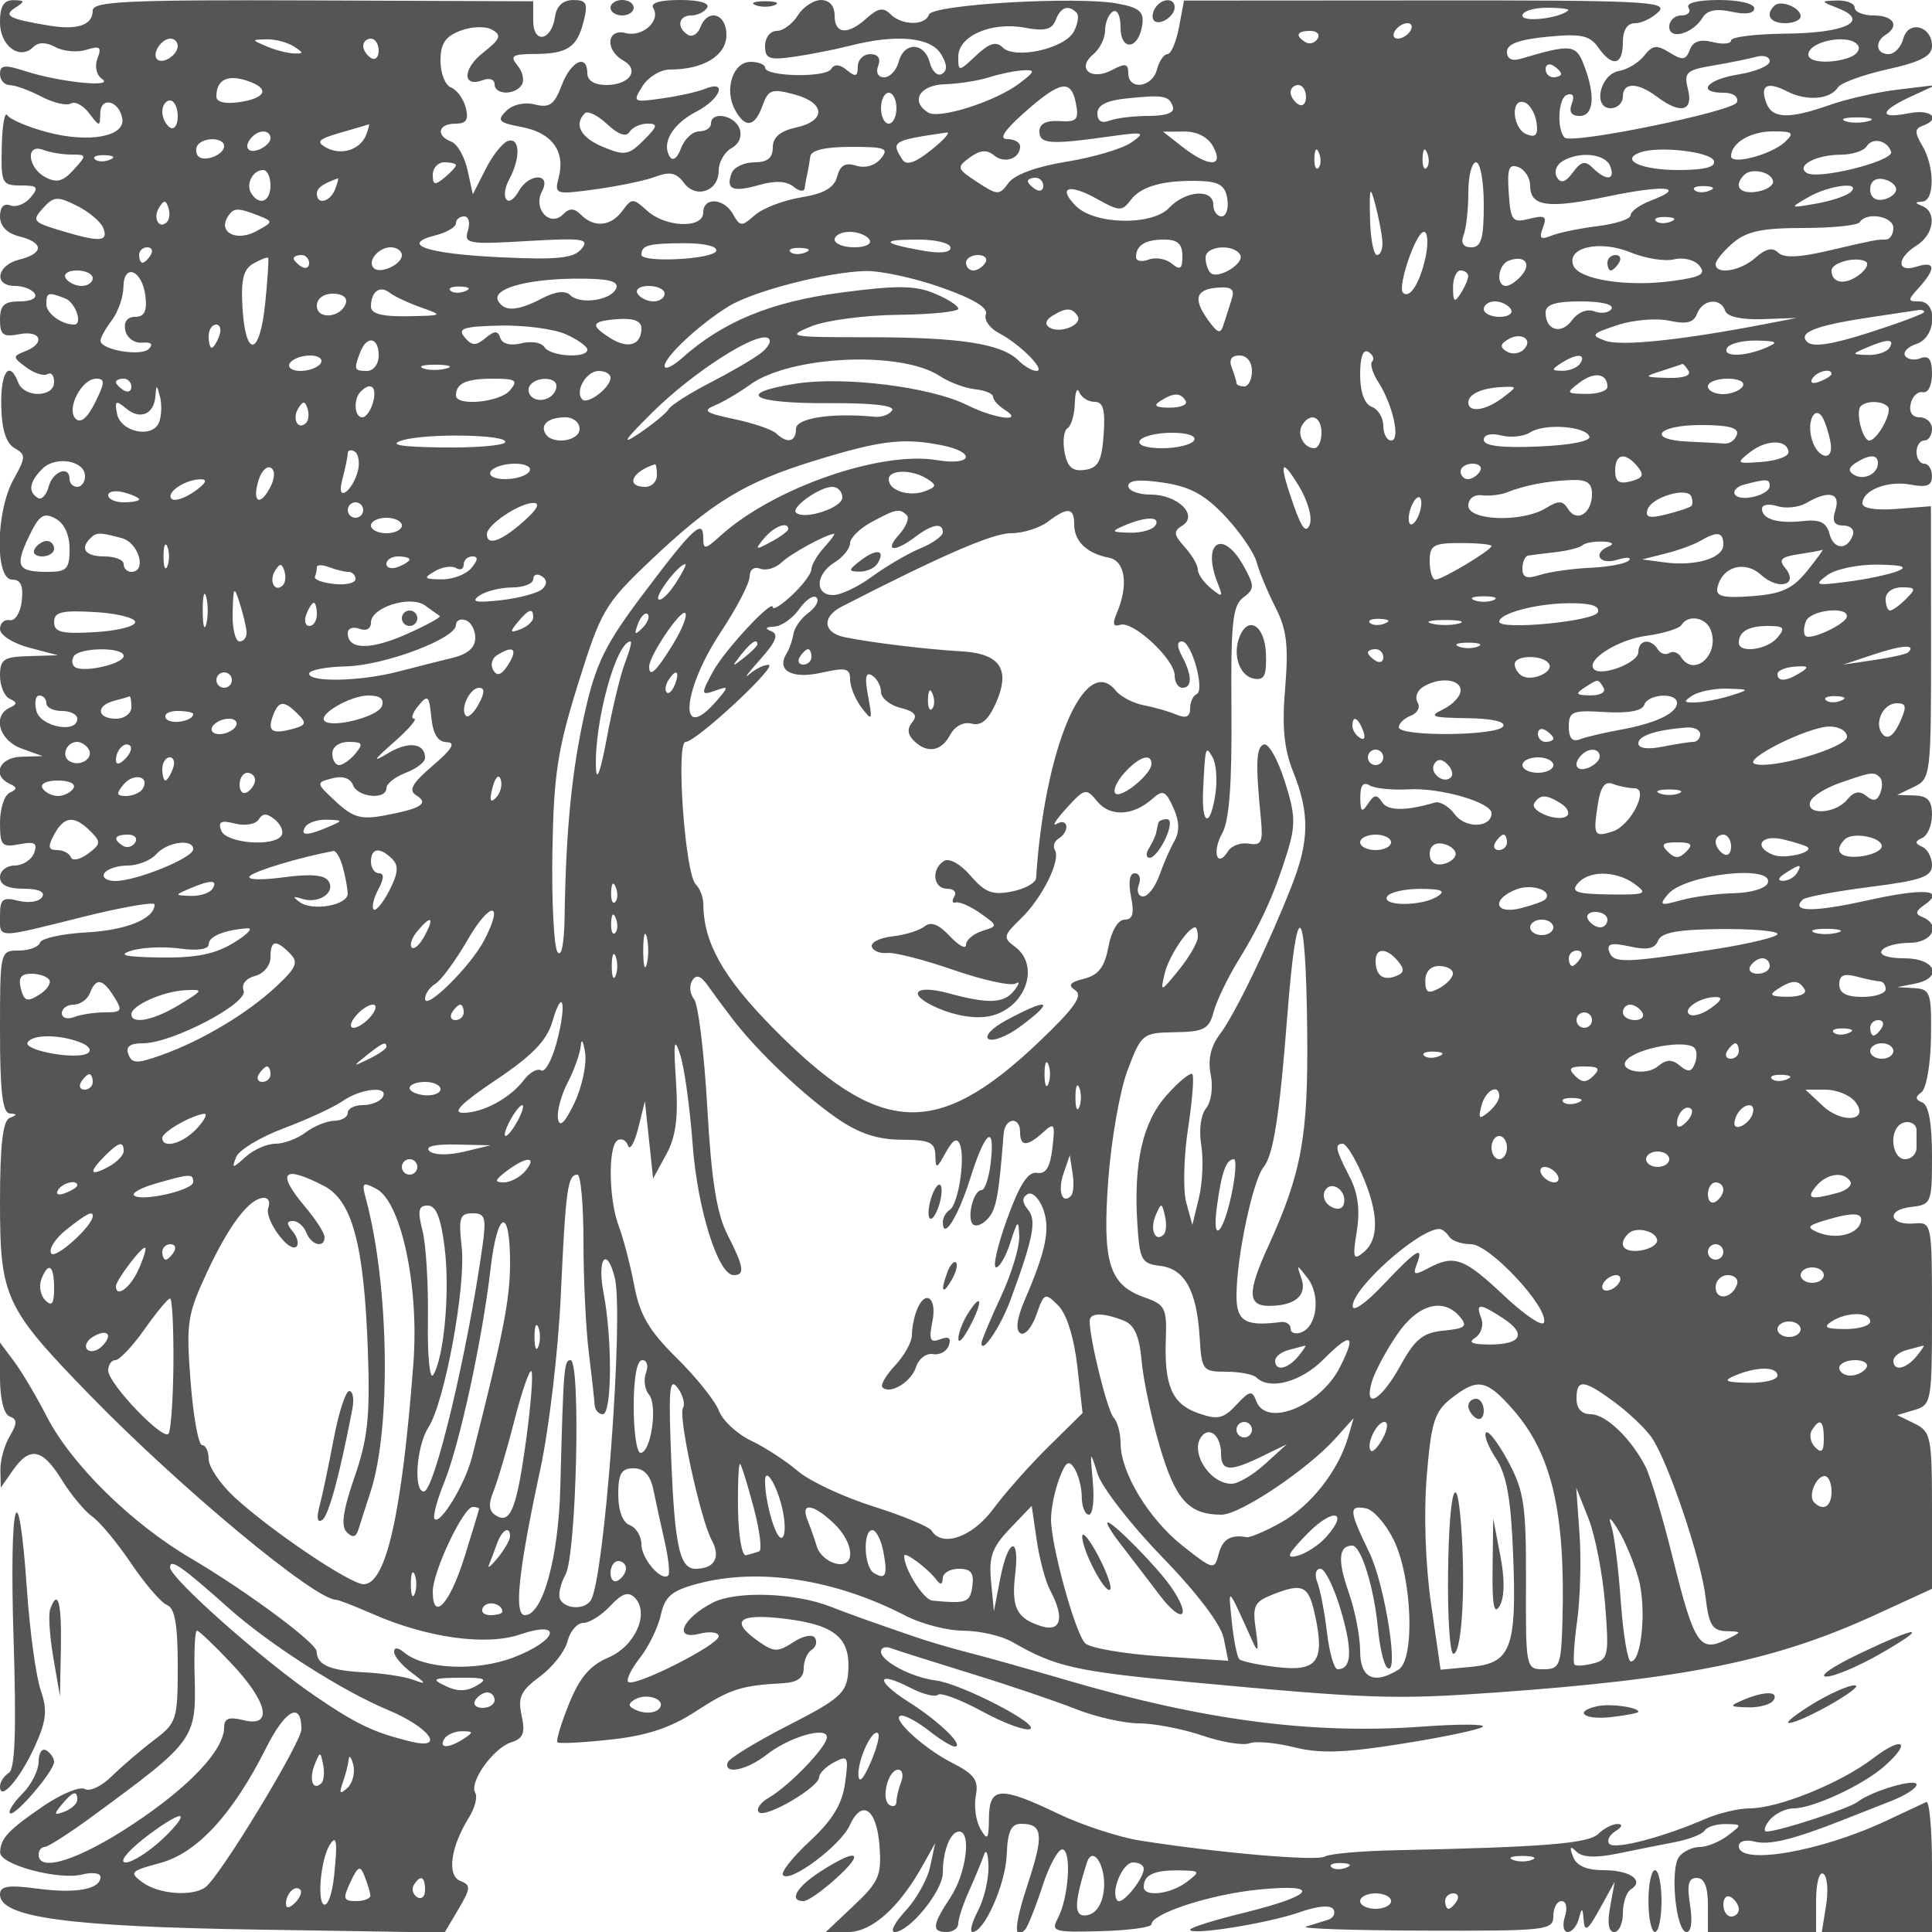 <svg xmlns="http://www.w3.org/2000/svg" version="1.0" width="250" height="250" viewBox="0 0 250 250" preserveAspectRatio="xMidYMid meet">
<g transform="translate(0,250) scale(0.01,-0.01)" fill="#555555" stroke="none">
<path d="M0 24711 c0 -306 256 -495 432 -319 65 65 163 64 287 -2 104 -56 284 -71 400 -34 174 55 199 35 143 -111 -40 -104 -15 -216 60 -268 166 -115 -557 -40 -997 103 -265 86 -325 79 -325 -37 0 -79 56 -143 125 -144 69 0 253 -67 410 -149 157 -82 329 -122 382 -89 53 32 159 -24 236 -126 136 -179 141 -179 144 -2 4 221 240 169 285 -63 46 -237 -431 -325 -974 -180 -249 67 -480 165 -513 219 -34 53 -66 -129 -72 -406 -11 -476 2 -503 245 -503 220 0 238 -22 128 -155 -70 -85 -188 -131 -262 -103 -84 32 -134 -21 -134 -143 0 -125 90 -218 250 -258 320 -80 320 -220 0 -300 -294 -74 -338 -341 -56 -341 107 0 222 -45 256 -100 35 -57 -49 -100 -194 -100 -202 0 -256 -49 -256 -236 0 -198 40 -229 250 -188 283 54 342 -119 75 -222 -164 -64 -163 -77 15 -208 104 -77 228 -116 275 -87 47 29 85 -17 85 -103 0 -201 -387 -206 -464 -6 -114 298 -229 141 -220 -302 6 -305 62 -483 172 -546 149 -85 147 -119 -13 -406 -230 -410 -242 -1296 -18 -1296 112 0 147 -79 125 -275 -18 -155 -87 -264 -157 -250 -69 14 -125 -38 -125 -115 0 -78 168 -185 375 -240 l375 -99 -375 -11 c-327 -9 -375 -41 -375 -252 0 -133 56 -268 125 -300 100 -46 100 -70 0 -116 -226 -106 -136 -421 150 -526 l275 -100 -275 -8 c-284 -8 -384 -241 -150 -350 100 -46 100 -70 0 -116 -69 -32 -125 -206 -125 -386 0 -297 24 -324 251 -280 201 38 239 15 190 -114 -34 -89 -148 -162 -252 -162 -104 0 -189 -68 -189 -150 0 -101 101 -150 306 -150 194 0 281 -40 239 -108 -37 -60 -174 -81 -306 -48 -205 51 -239 24 -239 -192 0 -302 -67 -301 1075 -16 509 127 925 199 925 160 0 -184 -363 -333 -880 -361 -313 -17 -584 -76 -603 -133 -18 -56 -142 -102 -275 -102 -241 0 -242 -6 -242 -1050 0 -769 33 -1052 125 -1058 100 -6 100 -18 0 -58 -89 -36 -125 -353 -125 -1094 0 -1228 63 -1362 1164 -2494 1164 -1196 2908 -2646 3183 -2646 30 0 246 -84 479 -186 696 -306 1464 -413 1899 -265 569 194 494 -77 -83 -297 -479 -183 -1151 -152 -1412 65 -82 67 -130 70 -130 7 0 -55 101 -175 225 -267 194 -145 198 -158 25 -94 -110 41 -388 84 -618 96 -465 23 -630 94 -635 272 -3 111 -912 784 -1630 1206 -769 452 -1544 1215 -1863 1835 -135 263 -326 585 -425 716 l-179 239 0 -455 c0 -273 50 -473 125 -501 100 -36 100 -87 0 -257 -69 -116 -123 -313 -120 -438 l5 -226 157 225 c219 314 382 282 633 -125 119 -193 297 -406 395 -475 98 -69 325 -342 504 -608 179 -266 388 -507 463 -536 100 -38 138 -255 138 -784 0 -700 -13 -742 -308 -964 -169 -128 -414 -338 -545 -467 -130 -129 -287 -203 -348 -166 -61 38 -299 -59 -530 -215 -460 -313 -565 -424 -567 -606 -2 -158 756 -361 1061 -285 131 33 237 19 237 -31 0 -160 -311 -218 -813 -152 -382 51 -487 34 -487 -75 0 -297 882 -417 3351 -455 l2402 -38 180 304 c159 270 162 311 24 364 -177 68 -127 438 109 817 78 125 116 270 84 322 -84 136 233 581 465 655 157 50 184 120 135 346 -52 236 -12 321 236 505 165 121 326 327 358 457 33 130 125 237 204 237 79 0 236 99 349 219 151 163 233 191 316 108 197 -197 7 -629 -342 -776 -236 -100 -371 -259 -508 -598 -103 -255 -170 -479 -150 -498 20 -20 330 -4 687 35 468 50 776 152 1100 363 445 291 589 337 1125 366 191 10 275 68 275 192 0 97 46 205 102 240 56 35 76 104 44 155 -31 51 -155 27 -281 -56 -199 -130 -250 -129 -445 7 -387 271 -267 372 351 295 644 -81 840 -252 804 -699 -22 -261 -116 -343 -775 -679 -412 -211 -765 -426 -783 -479 -57 -163 244 -104 502 99 293 230 781 372 781 227 0 -124 -487 -631 -753 -784 -108 -63 -166 -146 -127 -187 81 -84 780 323 780 455 0 48 87 135 194 192 179 95 189 75 141 -272 -38 -272 -164 -479 -459 -752 -223 -207 -378 -405 -343 -439 98 -98 744 386 863 647 158 347 350 213 385 -271 28 -378 -9 -463 -332 -767 l-363 -343 290 0 c306 0 662 319 965 864 l160 286 -64 -300 c-34 -165 -178 -424 -319 -575 -140 -151 -204 -275 -141 -275 190 0 623 532 623 766 0 284 98 534 211 534 162 0 91 -545 -111 -850 -238 -360 -248 -450 -50 -450 83 0 150 49 150 110 0 60 63 252 141 425 78 173 164 383 192 465 28 83 54 15 58 -150 4 -165 -57 -424 -136 -575 -79 -151 -111 -275 -71 -275 154 0 427 617 443 999 12 307 56 401 188 401 278 0 294 -141 90 -761 -179 -542 -194 -761 -42 -610 34 35 136 287 225 561 89 273 207 489 262 479 120 -23 77 -631 -62 -892 -92 -171 -52 -183 557 -166 360 10 655 50 655 88 0 140 764 389 1385 450 828 82 731 -74 -184 -299 -386 -94 -701 -193 -701 -220 0 -79 1013 83 1420 227 230 81 398 95 434 37 32 -53 0 -114 -73 -137 -72 -23 -198 -62 -281 -87 -82 -26 604 -49 1525 -52 1592 -5 1675 4 1675 188 0 107 48 194 107 194 61 0 79 -85 43 -200 -35 -110 -19 -200 36 -200 55 0 120 79 145 175 39 149 48 145 62 -25 12 -158 56 -127 208 150 l193 350 -59 -325 c-39 -209 -20 -325 53 -325 61 0 112 110 112 244 0 134 46 272 102 307 183 113 -7 249 -347 249 -226 0 -355 57 -400 175 -49 128 -37 146 45 64 75 -74 249 -82 531 -24 230 48 566 115 746 149 181 35 352 102 381 149 30 48 152 86 273 84 214 -3 215 -7 25 -150 -107 -81 -270 -147 -363 -147 -93 0 -212 -56 -265 -125 -122 -158 -42 -975 96 -975 61 0 79 141 45 350 -42 264 -21 350 87 350 98 0 144 -112 144 -350 l0 -350 700 0 700 0 0 406 c0 226 41 380 93 348 52 -32 68 -214 37 -406 l-56 -348 713 0 713 0 0 858 c0 472 -34 843 -75 824 -41 -20 -277 -130 -525 -246 -850 -398 -1900 -577 -1900 -324 0 62 88 88 201 59 193 -51 502 25 1149 280 165 66 446 176 625 246 179 70 325 164 325 210 0 89 -577 -80 -761 -222 -112 -87 -1016 -382 -1176 -384 -48 -1 -31 66 37 149 68 82 207 150 309 150 248 0 888 296 1166 538 367 321 256 409 -137 110 -421 -322 -1227 -648 -1599 -648 -142 0 -401 -62 -574 -137 -543 -236 -1163 -398 -1238 -324 -39 40 -5 114 76 165 88 55 99 94 29 94 -65 1 -177 -56 -250 -128 -128 -125 -705 -172 -2633 -212 -441 -9 -848 -46 -906 -81 -102 -64 -1397 49 -2393 207 -275 44 -752 200 -1060 348 -749 359 -889 350 -893 -57 -3 -279 -18 -299 -110 -141 -59 101 -86 294 -60 430 39 202 -17 278 -315 430 -380 194 -816 606 -641 606 56 0 216 -90 356 -200 140 -110 287 -200 326 -200 136 0 -201 328 -586 571 -442 279 -434 420 11 190 163 -84 325 -125 359 -91 34 34 288 -61 565 -211 276 -151 557 -256 624 -234 152 51 -890 590 -1220 631 -307 38 -706 248 -706 372 0 51 56 72 125 46 69 -26 530 -172 1025 -325 495 -152 1111 -361 1369 -463 257 -102 627 -186 821 -186 194 0 561 -71 816 -157 254 -87 529 -132 611 -101 81 32 341 8 579 -51 333 -84 652 -74 1406 47 536 85 1002 184 1036 219 34 35 -320 35 -788 1 -1420 -103 -2825 81 -4600 602 -468 137 -1030 295 -1250 351 -220 56 -535 148 -700 205 -571 196 -901 314 -1100 393 -458 182 -1226 209 -1527 53 -398 -206 -518 -490 -170 -402 136 34 247 19 247 -33 0 -113 -1095 -665 -1171 -590 -28 29 40 169 153 312 112 143 233 392 269 554 52 239 140 314 472 403 790 213 1780 61 2697 -414 203 -106 541 -193 750 -193 209 -1 493 -67 630 -146 558 -322 814 -380 2300 -519 2319 -217 2644 -228 3950 -135 2474 176 3623 411 4925 1009 l725 333 0 1014 c0 953 -14 1021 -225 1124 l-225 110 225 67 c217 65 225 110 225 1249 0 1165 -3 1182 -225 1164 -328 -28 -375 175 -50 213 268 30 275 48 275 666 0 415 -43 653 -125 686 -92 37 -95 72 -11 133 63 46 118 364 123 708 8 578 -8 626 -214 639 l-223 13 225 44 c376 72 274 329 -131 329 -212 0 -331 40 -294 100 34 55 194 100 356 100 300 0 418 233 169 334 -95 38 -89 76 22 153 293 203 4 227 -744 60 -692 -153 -988 -149 -826 13 33 33 423 106 866 163 670 85 807 133 807 282 0 98 -56 205 -125 237 -100 46 -100 70 0 116 69 32 125 167 125 300 0 182 -56 244 -225 249 l-225 7 220 106 c213 103 219 152 218 1868 l-2 1762 -443 -35 c-269 -21 -443 7 -443 71 0 172 330 300 626 243 207 -40 274 -13 274 109 0 89 -45 162 -100 162 -55 0 -100 68 -100 150 0 83 45 150 100 150 55 0 100 68 100 150 0 83 -71 150 -157 150 -98 0 -143 66 -119 175 21 96 91 164 157 150 68 -14 119 87 119 236 0 188 -41 245 -147 204 -81 -31 -171 -16 -201 32 -30 49 36 117 147 153 253 80 284 550 36 550 -154 0 -154 13 0 183 221 245 208 344 -35 267 -260 -83 -260 111 0 273 224 140 267 433 75 511 -100 40 -100 52 0 58 161 10 161 449 0 722 -100 170 -100 221 0 257 254 92 115 222 -175 164 -394 -79 -382 27 25 215 l325 150 -483 -58 c-266 -31 -666 -121 -888 -199 -527 -186 -743 -180 -821 21 -89 233 6 288 267 154 254 -130 558 -106 658 52 37 58 326 163 642 234 430 95 575 172 575 301 0 261 -307 340 -371 95 -29 -110 -115 -200 -191 -200 -160 0 -184 159 -38 250 184 114 103 250 -150 250 -137 0 -250 45 -250 100 0 55 -101 97 -225 94 -223 -7 -223 -8 17 -103 410 -164 85 -319 -686 -326 -388 -4 -706 -43 -706 -88 0 -44 -106 -54 -236 -21 -164 41 -256 10 -298 -101 -51 -133 -95 -139 -261 -35 -166 104 -222 97 -328 -39 -70 -90 -217 -180 -327 -199 -246 -42 -344 -482 -107 -482 86 0 157 68 157 150 0 189 192 187 444 -3 302 -228 470 -187 399 97 -56 220 -24 250 323 308 211 36 463 87 559 113 96 27 175 1 175 -57 0 -58 -180 -134 -400 -170 -417 -66 -555 -238 -192 -238 120 0 191 -52 168 -123 -39 -117 -2139 -548 -2229 -457 -105 105 -85 512 28 552 80 29 103 -13 64 -114 -40 -104 -5 -158 100 -158 185 0 209 262 59 654 -104 274 -164 280 -823 85 -110 -33 -175 1 -175 92 0 100 158 159 524 194 435 42 547 18 656 -137 183 -261 320 -235 320 62 0 161 56 250 157 250 87 0 224 67 306 149 133 132 -208 149 -2996 146 l-3146 -2 -65 -347 c-36 -190 -103 -346 -149 -346 -46 0 -107 -90 -136 -200 -61 -234 -371 -272 -371 -46 0 125 -39 132 -211 40 -268 -143 -464 19 -243 202 85 71 154 210 154 310 0 100 45 210 100 244 57 35 100 -52 100 -202 0 -315 234 -291 281 29 25 171 -35 224 -317 277 -524 98 -2400 -11 -2443 -142 -49 -147 -350 -143 -499 6 -90 90 -161 78 -303 -50 -248 -225 -419 -212 -419 32 0 124 -67 200 -176 200 -97 0 -232 -90 -301 -200 -68 -110 -192 -200 -274 -200 -82 0 -149 -87 -149 -194 0 -166 52 -186 375 -140 206 30 533 94 725 143 593 152 1038 113 1174 -104 83 -133 89 -216 17 -260 -57 -36 -129 29 -159 145 -70 267 -334 273 -403 10 -29 -110 -113 -200 -188 -200 -79 0 -111 62 -77 150 36 95 -2 150 -103 150 -89 0 -161 -73 -161 -162 0 -129 -29 -138 -141 -45 -94 77 -162 82 -204 14 -71 -115 -854 -99 -854 18 -1 41 -86 75 -189 75 -226 0 -343 -355 -203 -616 133 -249 257 -231 358 49 74 207 120 224 408 147 408 -108 421 -343 25 -430 -206 -45 -300 -126 -300 -258 0 -136 -70 -192 -239 -192 -132 0 -264 -63 -293 -140 -81 -211 14 -251 357 -153 204 59 355 51 442 -21 73 -61 138 -71 145 -23 6 48 22 132 34 187 13 55 30 156 39 225 10 82 192 125 527 125 448 0 496 -19 386 -152 -75 -91 -204 -128 -319 -91 -140 44 -208 5 -246 -141 -38 -145 -169 -221 -468 -270 -228 -37 -497 -141 -598 -230 -169 -150 -191 -149 -280 11 -119 212 -387 228 -387 23 0 -210 -486 -194 -726 24 -182 165 -198 165 -319 0 -148 -203 -365 -224 -535 -54 -89 89 -149 91 -232 8 -172 -172 -394 70 -274 297 127 239 -168 240 -302 1 -136 -243 -253 -89 -120 159 146 273 137 541 -17 492 -69 -21 -200 -185 -291 -365 l-165 -325 -69 313 c-38 173 -132 338 -209 367 -205 79 -172 233 50 233 144 0 177 51 136 208 -30 115 -116 232 -191 261 -75 29 -136 184 -136 344 0 222 62 316 258 390 147 56 323 61 410 13 127 -71 108 -121 -116 -297 -271 -213 -270 -458 1 -354 81 31 147 7 147 -54 0 -141 267 -145 353 -7 35 58 10 170 -57 250 -101 123 -67 146 217 148 430 1 555 84 640 424 58 232 37 274 -135 274 -133 0 -215 -76 -236 -217 -46 -315 -282 -356 -282 -49 l0 250 -2850 11 c-2404 9 -2850 -11 -2850 -131 0 -187 -193 -255 -556 -196 -531 87 -610 129 -441 236 123 78 119 93 -28 94 -127 2 -175 -78 -175 -287z m13930 126 c35 -35 19 -145 -35 -246 -118 -221 -762 -364 -922 -204 -82 82 -172 55 -342 -105 -226 -213 -231 -213 -231 -15 0 268 429 455 859 375 259 -49 353 -26 401 97 64 169 163 204 270 98z m6362 27 c-120 -103 -592 -156 -592 -66 0 56 143 102 317 102 174 0 298 -16 275 -36z m-2042 -264 c-34 -55 -107 -100 -162 -100 -55 0 -72 45 -38 100 34 55 107 100 162 100 55 0 72 -45 38 -100z m-1201 -102 c-35 -56 -105 -75 -156 -44 -139 86 -113 146 63 146 86 0 128 -46 93 -102z m-14749 -92 c0 -118 -195 -244 -267 -173 -71 72 55 267 173 267 52 0 94 -42 94 -94z m1500 -6 c133 -86 133 -96 0 -91 -83 3 -240 44 -350 91 -200 86 -200 86 0 91 110 3 267 -38 350 -91z m1100 -56 c0 -86 -45 -128 -100 -94 -55 34 -100 104 -100 156 0 52 45 94 100 94 55 0 100 -70 100 -156z m19144 66 c30 -49 -16 -116 -103 -150 -236 -90 -541 -72 -541 32 0 179 544 280 644 118z m-3844 -366 c0 -24 -45 -44 -100 -44 -55 0 -100 48 -100 106 0 58 45 78 100 44 55 -34 100 -82 100 -106z m-7012 -125 c-306 -232 -1034 -464 -1177 -376 -235 146 -112 357 214 367 179 5 438 46 575 90 138 44 335 85 438 90 164 9 158 -14 -50 -171z m-9946 20 c249 -95 185 -212 -142 -260 -186 -28 -300 0 -300 72 0 229 159 297 442 188z m10681 -281 c40 -208 10 -239 -213 -225 -172 11 -260 -34 -260 -133 0 -164 135 -174 899 -67 458 64 482 58 290 -77 -116 -81 -491 -192 -836 -248 -386 -62 -674 -167 -752 -274 -120 -164 -142 -163 -406 10 -265 174 -270 190 -96 318 133 97 221 105 313 28 136 -113 338 -44 338 116 0 52 -75 94 -167 94 -112 0 -38 113 225 346 467 412 603 435 665 112z m2977 86 c0 -86 -45 -128 -100 -94 -55 34 -100 104 -100 156 0 52 45 94 100 94 55 0 100 -70 100 -156z m-5300 -144 c0 -110 -45 -200 -100 -200 -55 0 -100 90 -100 200 0 110 45 200 100 200 55 0 100 -90 100 -200z m3577 19 c26 -77 -85 -119 -310 -119 -193 0 -422 -27 -509 -61 -102 -39 -158 -6 -158 94 0 106 120 167 375 193 482 50 554 37 602 -107z m-12877 -125 c0 -113 -45 -178 -100 -144 -55 34 -100 127 -100 206 0 79 45 144 100 144 55 0 100 -93 100 -206z m17582 -76 c24 -162 -8 -202 -125 -157 -186 71 -217 475 -32 415 69 -23 139 -139 157 -258z m4291 13 c-97 -26 -232 -24 -300 3 -68 28 12 49 177 47 165 -3 220 -25 123 -50z m-19434 -173 c-75 -197 -324 -276 -520 -167 -133 75 -99 110 184 191 191 55 357 104 369 109 12 5 -3 -55 -33 -133z m-1239 -47 c0 -49 -67 -116 -150 -147 -152 -59 -205 48 -83 169 95 96 233 83 233 -22z m8550 -152 c-209 -168 -322 -205 -373 -124 -151 236 -132 247 573 350 55 7 -35 -94 -200 -226z m3650 41 c142 -266 -60 -266 -400 0 l-250 196 271 2 c171 1 312 -72 379 -198z m7396 62 c-173 -163 -696 -301 -696 -184 0 172 252 322 541 322 261 0 282 -19 155 -138z m-20196 -51 c0 -123 -282 -221 -344 -121 -28 45 -22 111 13 146 96 95 331 77 331 -25z m21571 -75 c40 -119 -942 -366 -1091 -274 -148 92 118 235 439 236 148 1 298 49 334 107 75 122 269 80 318 -69z m-23547 -36 c200 0 201 -7 29 -197 -137 -151 -221 -174 -366 -96 -232 124 -258 442 -29 354 87 -34 252 -61 366 -61z m16136 -173 c-33 -33 -56 26 -52 131 5 117 28 141 60 61 29 -72 26 -159 -8 -192z m1400 0 c-33 -33 -56 26 -52 131 5 117 28 141 60 61 29 -72 26 -159 -8 -192z m3717 92 c27 -81 -119 -119 -463 -119 -477 0 -759 131 -490 228 241 86 914 9 953 -109z m-20758 13 c-72 -29 -159 -26 -192 8 -33 33 26 56 131 52 117 -5 141 -28 61 -60z m19417 -82 c70 -182 -50 -196 -223 -25 -101 100 -153 89 -260 -56 -95 -128 -155 -147 -206 -64 -40 65 -11 157 65 205 218 137 561 104 624 -60z m-14936 12 c0 -21 -67 -94 -150 -162 -123 -102 -150 -95 -150 38 0 89 68 162 150 162 83 0 150 -17 150 -38z m13300 -512 c0 -438 -33 -550 -161 -550 -105 0 -140 54 -100 158 34 87 61 335 61 550 0 216 45 392 100 392 55 0 100 -247 100 -550z m600 250 c0 -273 226 -305 1009 -141 735 153 1025 125 555 -54 -145 -55 -264 -140 -264 -190 0 -49 -191 -112 -425 -141 -234 -29 -504 -84 -601 -124 -140 -57 -162 -36 -109 104 56 146 27 166 -174 115 -221 -55 -243 -28 -268 333 -22 318 2 382 125 335 83 -32 152 -139 152 -237z m-16300 0 c0 -211 -145 -269 -250 -100 -73 118 22 300 156 300 52 0 94 -90 94 -200z m19443 50 c4 -55 -94 -114 -218 -132 -219 -31 -296 78 -155 219 97 97 364 35 373 -87z m-18607 -100 c-63 -163 -236 -206 -236 -58 0 76 70 127 272 200 12 4 -4 -59 -36 -142z m9164 44 c0 -58 -45 -78 -100 -44 -55 34 -100 82 -100 106 0 24 45 44 100 44 55 0 100 -48 100 -106z m2382 -171 c18 -123 -16 -223 -75 -223 -59 0 -107 68 -107 150 0 211 -358 187 -571 -39 -221 -234 -963 -220 -1206 23 -243 243 -92 296 268 94 296 -165 328 -166 443 -13 134 179 444 261 916 242 229 -9 308 -64 332 -234z m8654 127 c0 -55 -76 -115 -168 -132 -102 -20 -168 32 -168 132 0 100 66 152 168 132 92 -17 168 -77 168 -132z m-6648 -675 c7 -96 -25 -175 -69 -175 -45 0 -86 214 -91 475 -9 410 1 434 69 175 44 -165 85 -379 91 -475z m4231 657 c-72 -29 -159 -26 -192 8 -33 33 26 56 131 52 117 -5 141 -28 61 -60z m1826 -19 c-52 -48 -252 -114 -445 -148 -345 -60 -347 -59 -100 84 273 157 702 208 545 64z m-22608 -465 c68 -178 -42 -185 -551 -32 -360 108 -376 129 -231 289 140 155 187 159 441 32 157 -78 310 -208 341 -289z m823 79 c-101 -102 -185 51 -102 186 63 102 87 102 121 1 23 -70 15 -154 -19 -187z m1188 82 c190 -75 189 -82 -36 -203 -251 -134 -490 -14 -367 185 76 124 126 126 403 18z m2707 -193 c-54 -170 1 -180 768 -135 726 42 810 29 700 -103 -100 -120 -310 -142 -1049 -107 -951 45 -1309 166 -838 284 145 37 264 107 264 156 0 49 48 89 107 89 58 0 80 -83 48 -184z m15564 116 c-72 -29 -159 -26 -192 8 -33 33 26 56 131 52 117 -5 141 -28 61 -60z m2881 -82 c0 -82 -45 -150 -100 -150 -122 0 -125 -1 -769 -150 -357 -83 -552 -89 -623 -18 -71 71 -161 51 -289 -64 -192 -175 -519 -229 -519 -86 0 45 101 169 225 275 175 150 378 193 910 193 376 0 705 34 730 75 85 138 435 77 435 -75z m-13250 -150 c35 -57 -49 -100 -194 -100 -141 0 -256 45 -256 100 0 55 87 100 194 100 107 0 222 -45 256 -100z m7197 -225 c-70 -333 -206 -549 -292 -463 -76 76 168 788 270 788 50 0 60 -146 22 -325z m-9179 78 c-37 -109 -968 -157 -968 -49 0 122 89 146 543 149 271 1 445 -40 425 -100z m3032 42 c0 -66 -138 -79 -375 -36 -519 94 -533 141 -42 141 230 0 417 -47 417 -105z m3000 -107 c0 -169 -28 -189 -137 -99 -76 63 -211 86 -300 52 -90 -34 -163 -20 -163 32 0 153 119 227 367 227 171 0 233 -57 233 -212z m6362 -44 c120 30 265 -6 327 -81 91 -110 24 -148 -349 -199 -586 -80 -1212 18 -1282 202 -90 233 343 332 741 168 192 -79 445 -119 563 -90z m-19712 56 c-34 -55 -82 -100 -106 -100 -24 0 -44 45 -44 100 0 55 48 100 106 100 58 0 78 -45 44 -100z m3250 -3 c0 -120 -282 -248 -364 -166 -88 88 61 269 220 269 79 0 144 -46 144 -103z m5219 35 c-72 -29 -159 -26 -192 8 -33 33 26 56 131 52 117 -5 141 -28 61 -60z m5628 -27 c68 -110 -290 -329 -384 -235 -35 35 -63 123 -63 197 0 152 358 182 447 38z m-12616 -637 c-71 -684 -255 -709 -294 -39 -21 354 14 489 142 561 93 52 179 86 190 74 12 -11 -6 -280 -38 -596z m569 526 c0 -58 -45 -78 -100 -44 -55 34 -100 82 -100 106 0 24 45 44 100 44 55 0 100 -48 100 -106z m8750 6 c-34 -55 -104 -100 -156 -100 -52 0 -94 45 -94 100 0 55 70 100 156 100 86 0 128 -45 94 -100z m6943 -159 c-65 -78 -157 -141 -205 -141 -136 0 -104 278 37 328 200 72 295 -34 168 -187z m4357 -3 c-180 -132 -350 -102 -350 61 0 102 311 186 440 118 50 -26 9 -107 -90 -179z m-22850 -38 c0 -55 -65 -100 -144 -100 -79 0 -172 45 -206 100 -34 55 31 100 144 100 113 0 206 -45 206 -100z m682 -233 c23 -194 -14 -267 -133 -267 -103 0 -150 -65 -128 -175 21 -97 117 -168 218 -159 117 10 148 -19 86 -81 -102 -102 -625 -12 -625 107 0 38 66 157 147 264 81 107 148 299 150 427 4 321 245 223 285 -116z m10296 114 c415 -145 612 -264 579 -349 -27 -71 50 -181 172 -244 272 -142 614 -488 482 -488 -53 0 -158 61 -232 135 -217 217 -751 300 -1928 301 -1043 0 -1081 7 -754 141 190 78 696 145 1124 149 429 5 779 41 779 79 0 39 -140 129 -311 199 -249 104 -489 105 -1213 9 -904 -120 -1524 -376 -2051 -847 -124 -110 -225 -156 -225 -102 0 119 445 535 825 770 322 199 1273 445 1775 459 193 5 633 -90 978 -212z m6820 144 c0 -41 -45 -142 -98 -225 -78 -121 -97 -107 -98 75 -1 124 43 225 98 225 55 0 99 -34 98 -75z m-11022 -150 c-53 -158 -467 -224 -597 -94 -63 63 -190 49 -363 -41 -316 -165 -482 -176 -567 -39 -96 156 341 286 984 293 424 4 572 -28 543 -119z m-2526 -254 c290 -102 284 -105 -175 -113 -333 -6 -475 32 -475 125 0 193 115 279 241 180 60 -48 244 -134 409 -192z m569 211 c-72 -29 -159 -26 -192 8 -33 33 26 56 131 52 117 -5 141 -28 61 -60z m2581 -32 c0 -55 -65 -100 -144 -100 -79 0 -172 45 -206 100 -34 55 31 100 144 100 113 0 206 -45 206 -100z m7337 -76 c-31 -96 -78 -241 -104 -324 -39 -124 -73 -116 -190 44 -207 281 -176 410 103 433 193 16 234 -18 191 -153z m-15095 15 c136 -52 234 -339 116 -339 -160 0 -358 144 -358 261 0 157 20 163 242 78z m3633 -64 c-63 -189 -375 -216 -375 -32 0 92 85 157 208 157 123 0 191 -52 167 -125z m15075 -75 c34 -55 -31 -100 -144 -100 -113 0 -206 45 -206 100 0 55 65 100 144 100 79 0 172 -45 206 -100z m1303 4 c-33 -52 -132 -67 -221 -33 -95 36 -213 -10 -290 -115 -140 -191 -342 -132 -342 100 0 104 126 144 456 144 264 0 431 -40 397 -96z m1471 -26 c25 -76 211 -117 483 -108 l443 16 -450 -87 c-1054 -202 -1829 -282 -2029 -208 -193 72 -178 91 158 202 204 68 507 93 671 57 224 -49 316 -26 361 92 72 187 305 210 363 36z m-8380 -68 c69 -112 -227 -233 -364 -148 -63 40 -51 95 34 149 175 111 261 111 330 -1z m10956 53 c0 -21 -318 -140 -706 -265 -490 -157 -737 -195 -810 -122 -124 124 120 216 862 325 277 41 538 80 579 87 41 6 75 -5 75 -25z m-16600 -211 c0 -216 -170 -272 -396 -131 -277 173 -257 225 96 250 201 14 300 -26 300 -119z m-5464 -102 c-31 -82 -75 -150 -97 -150 -21 0 -39 68 -39 150 0 83 44 150 97 150 53 0 71 -67 39 -150z m4483 26 c155 -69 281 -159 281 -200 0 -118 -480 -89 -555 32 -37 60 -171 82 -298 50 -140 -35 -247 -9 -272 67 -34 100 -74 99 -195 -1 -124 -102 -175 -100 -268 12 -95 114 -17 140 456 151 313 7 696 -43 851 -111z m2521 -249 c-104 -79 -401 -251 -658 -383 -257 -132 -495 -284 -528 -337 -33 -54 -205 -195 -382 -315 -242 -162 -199 -95 169 271 527 522 1351 1051 1499 961 50 -30 5 -119 -100 -197z m9877 50 c-55 -55 -153 -66 -219 -26 -91 56 -88 93 12 155 170 105 338 2 207 -129z m-14817 -77 c0 -111 -67 -200 -150 -200 -168 0 -175 18 -89 242 85 223 239 196 239 -42z m17950 100 c-279 -120 -574 -120 -500 0 34 55 205 97 381 93 269 -6 288 -21 119 -93z m1600 0 c-34 -55 -160 -97 -281 -93 -211 7 -212 10 -19 93 275 118 373 118 300 0z m-6694 -177 c-31 -31 4 -151 78 -265 189 -293 292 -758 168 -758 -56 0 -102 85 -102 189 0 104 -67 216 -150 247 -95 37 -150 190 -150 417 0 229 39 335 107 293 58 -36 81 -92 49 -123z m-13606 -23 c-34 -55 -152 -100 -262 -100 -110 0 -172 45 -138 100 34 55 152 100 262 100 110 0 172 -45 138 -100z m8009 -165 c123 -81 329 -158 457 -172 129 -13 234 -57 234 -97 0 -41 68 -116 150 -168 265 -168 -128 -119 -487 61 -472 235 -1596 375 -2218 276 -793 -126 -566 -258 432 -252 556 4 855 -31 817 -93 -34 -55 -136 -92 -228 -83 -556 54 -1016 -17 -1016 -157 0 -169 -113 -195 -255 -59 -52 50 -297 134 -545 186 -372 78 -415 108 -250 177 110 45 313 165 451 265 520 379 1953 447 2458 116z m4041 65 c0 -110 -45 -200 -100 -200 -55 0 -100 19 -100 42 0 23 -27 113 -61 200 -40 104 -5 158 100 158 94 0 161 -83 161 -200z m4250 100 c-34 -55 -138 -99 -231 -98 -146 1 -148 14 -19 98 196 127 328 127 250 0z m-14677 -69 c-97 -26 -232 -24 -300 3 -68 28 12 49 177 47 165 -3 220 -25 123 -50z m16077 -31 c37 -60 -72 -96 -269 -90 -311 9 -316 15 -81 90 138 44 259 85 269 90 11 6 47 -35 81 -90z m-13950 -88 c0 -126 -294 -352 -365 -281 -102 103 51 369 212 369 84 0 153 -39 153 -88z m12900 -118 c0 -52 -124 -93 -275 -91 -261 3 -265 11 -85 147 191 145 360 118 360 -56z m2900 167 c0 -22 -70 -66 -155 -99 -89 -34 -129 -18 -94 39 58 95 249 141 249 60z m-22469 -369 c-100 -201 -188 -275 -252 -211 -126 126 76 519 267 519 115 0 112 -53 -15 -308z m469 202 c0 -58 -45 -78 -100 -44 -55 34 -100 82 -100 106 0 24 45 44 100 44 55 0 100 -48 100 -106z m4900 -44 c-130 -157 -700 -211 -700 -67 0 157 133 217 479 217 296 0 328 -22 221 -150z m600 56 c0 -135 -182 -229 -302 -155 -56 35 -75 105 -44 156 75 121 346 121 346 -1z m15350 -6 c-34 -55 -149 -100 -256 -100 -107 0 -194 45 -194 100 0 55 115 100 256 100 145 0 229 -43 194 -100z m-20491 -463 c-83 -215 -498 -131 -545 110 -32 168 -15 178 120 66 184 -152 361 -73 378 168 10 146 17 145 58 -12 26 -99 21 -249 -11 -332z m2770 263 c-29 -110 -92 -200 -141 -200 -103 0 -118 236 -21 333 131 131 213 64 162 -133z m9335 0 c112 0 140 -103 117 -425 -25 -345 -71 -431 -243 -455 -160 -23 -225 33 -262 227 -27 142 -10 282 37 311 48 30 91 175 95 323 4 148 30 213 58 144 28 -69 117 -125 198 -125z m5280 53 c-220 -167 -444 -198 -444 -61 0 109 178 189 444 200 192 8 192 7 0 -139z m-4102 -40 c30 -49 -62 -88 -204 -88 -183 0 -220 25 -124 86 174 110 261 111 328 2z m-11382 -286 c-101 -102 -185 51 -102 186 63 102 87 102 121 1 23 -70 15 -154 -19 -187z m20467 212 c67 -67 -136 -439 -239 -439 -88 0 -180 374 -110 444 74 74 273 71 349 -5z m-734 -514 c11 -200 -173 -144 -243 74 -87 276 60 501 160 244 42 -106 79 -249 83 -318z m-16193 225 c0 -159 -351 -210 -441 -64 -74 120 40 214 258 214 101 0 183 -67 183 -150z m9600 -50 c0 -110 -42 -200 -94 -200 -134 0 -229 182 -156 300 105 169 250 111 250 -100z m3467 -50 c19 -59 -257 -112 -667 -128 -474 -20 -700 8 -700 86 0 68 90 91 226 57 124 -31 293 -13 375 40 184 120 722 81 766 -55z m1908 25 c-23 -69 -94 -120 -158 -115 -64 6 -274 17 -467 25 -550 24 -409 215 158 215 363 0 497 -36 467 -125z m-15940 -100 c-26 -41 -393 -71 -816 -65 -537 7 -694 34 -519 90 309 98 1398 78 1335 -25z m8915 25 c-34 -55 -219 -100 -412 -100 -208 0 -325 41 -288 100 34 55 219 100 412 100 208 0 325 -41 288 -100z m-3262 -62 c450 -91 392 -269 -63 -192 -731 123 -2121 -362 -2800 -977 -202 -183 -225 -186 -225 -31 0 257 -127 139 -775 -721 -490 -650 -613 -899 -754 -1522 -170 -747 -248 -1527 -265 -2645 -5 -366 -42 -548 -93 -467 -46 73 -76 658 -65 1300 17 992 66 1317 332 2167 292 939 348 1035 907 1568 823 784 1245 1042 2167 1325 848 260 1136 294 1634 195z m10955 -88 c4 -55 -150 -112 -343 -127 -333 -25 -340 -19 -152 128 211 165 483 164 495 -1z m-18514 -252 c-29 -110 -100 -230 -157 -265 -66 -41 -80 22 -39 176 35 133 65 277 66 322 0 44 42 56 92 25 49 -31 67 -147 38 -258z m-3529 -60 c0 -76 -45 -138 -100 -138 -55 0 -100 45 -100 100 0 183 -218 103 -271 -99 -28 -109 -92 -174 -140 -144 -130 80 -109 208 59 377 173 172 552 107 552 -96z m20090 124 c90 -108 71 -149 -88 -190 -151 -40 -202 -5 -202 137 0 224 129 248 290 53z m3110 44 c0 -139 -184 -228 -311 -149 -77 47 -69 94 25 154 179 113 286 111 286 -5z m-20808 -321 c-134 -250 -234 -175 -144 109 37 115 108 183 159 151 56 -34 50 -138 -15 -260z m3358 215 c-34 -55 -174 -100 -312 -100 -141 0 -223 44 -188 100 34 55 174 100 312 100 141 0 223 -44 188 -100z m1650 -50 c0 -82 -67 -150 -150 -150 -260 0 -176 197 125 292 14 4 25 -59 25 -142z m8448 -637 c-46 -118 -102 -53 -204 237 -199 564 -177 655 62 263 115 -188 178 -410 142 -500z m2202 687 c-34 -55 -104 -100 -156 -100 -52 0 -94 45 -94 100 0 55 70 100 156 100 86 0 128 -45 94 -100z m-7153 -96 c126 -80 123 -103 -25 -159 -205 -79 -472 7 -472 152 0 128 299 132 497 7z m-9481 -164 c-126 -88 -258 -131 -295 -95 -80 80 174 251 376 253 95 1 66 -55 -81 -158z m13339 -322 c190 -202 372 -469 406 -593 33 -124 143 -387 243 -584 146 -285 171 -496 126 -1042 -43 -508 -16 -789 106 -1093 213 -533 207 -890 -25 -1477 -306 -775 -735 -1661 -926 -1912 -119 -158 -158 -328 -118 -525 32 -164 6 -354 -61 -434 -68 -82 -94 -284 -62 -475 30 -183 17 -490 -30 -683 l-85 -350 -79 289 c-43 159 -33 587 22 950 56 364 81 683 57 711 -25 27 -174 -94 -330 -269 -314 -351 -433 -876 -381 -1681 29 -455 56 -503 293 -530 318 -37 475 -320 512 -920 26 -433 39 -450 343 -450 174 0 351 -34 392 -75 168 -167 573 -59 862 229 366 367 436 338 222 -89 -250 -502 -952 -793 -1084 -449 -57 147 -85 142 -260 -45 -167 -180 -241 -196 -493 -108 -339 119 -442 355 -419 967 14 389 -11 439 -271 530 -463 161 -553 450 -474 1523 38 519 151 1159 251 1423 178 468 193 480 613 487 374 6 440 40 499 262 37 140 177 432 310 650 301 489 475 872 643 1413 110 357 106 491 -34 927 -89 280 -210 492 -268 472 -102 -35 -110 -237 -39 -967 29 -297 6 -345 -155 -317 -104 18 -226 -26 -270 -97 -141 -229 -212 -12 -76 230 92 164 127 637 120 1581 -10 1140 14 1367 152 1470 148 111 149 148 9 402 -273 498 -552 317 -338 -219 71 -178 61 -185 -89 -63 -93 76 -169 185 -169 242 0 58 -77 190 -171 294 -143 158 -148 203 -31 275 215 134 -58 402 -410 402 -159 0 -288 50 -288 111 0 76 147 90 455 43 346 -51 537 -156 800 -436z m4745 288 c0 -249 -197 -373 -308 -194 -70 112 -123 115 -288 13 -301 -187 -1004 -165 -1004 31 0 91 74 147 175 135 96 -12 243 5 325 38 227 90 520 147 825 159 210 9 275 -34 275 -182z m2300 106 c0 -120 -387 -214 -451 -110 -28 45 28 104 125 129 289 75 326 73 326 -19z m-21100 -174 c0 -21 -90 -38 -200 -38 -110 0 -200 41 -200 91 0 49 90 67 200 38 110 -29 200 -70 200 -91z m9100 24 c0 -134 -498 -296 -600 -195 -68 67 306 333 469 333 72 0 131 -62 131 -138z m10985 -110 c-19 -20 -165 -68 -323 -108 -220 -55 -277 -40 -243 64 54 160 515 296 566 167 20 -48 20 -104 0 -123z m-3525 -112 c-36 -93 -87 -146 -115 -119 -27 28 -21 126 15 219 36 93 87 146 115 119 27 -28 21 -126 -15 -219z m5390 60 c-46 -145 -18 -200 102 -200 90 0 147 -53 125 -119 -68 -204 -249 -198 -303 9 -40 150 -122 191 -338 168 -334 -37 -536 24 -536 159 0 53 89 68 198 34 109 -35 278 -17 375 40 292 170 448 132 377 -91z m-19050 0 c0 -55 -45 -100 -100 -100 -55 0 -100 45 -100 100 0 55 45 100 100 100 55 0 100 -45 100 -100z m2069 -153 c-287 -253 -469 -315 -469 -159 0 121 417 401 600 404 97 1 51 -86 -131 -245z m-5869 -351 c0 -258 -36 -296 -283 -296 -391 0 -428 69 -244 455 133 279 190 318 343 236 115 -61 184 -209 184 -395z m10834 437 c36 -37 -8 -149 -99 -250 -198 -218 -65 -237 209 -30 220 166 356 189 356 59 0 -48 -132 -142 -293 -209 -161 -67 -440 -230 -620 -362 -179 -133 -407 -241 -506 -241 -242 0 -230 268 19 423 110 69 200 180 200 248 0 67 124 190 275 272 317 172 367 182 459 90z m2166 -121 c0 -217 165 -374 450 -429 212 -41 256 -358 99 -722 -57 -134 -44 -176 47 -146 165 55 704 -446 704 -655 0 -88 45 -160 100 -160 129 0 127 162 -4 407 -68 127 -69 193 -2 193 126 0 303 -638 189 -683 -46 -19 -83 -102 -83 -186 0 -106 -53 -130 -175 -79 -96 41 -287 96 -425 122 -137 27 -301 112 -362 189 -397 496 -922 -740 -1031 -2425 -4 -62 -145 -141 -313 -174 -249 -50 -348 -13 -534 203 -130 152 -277 234 -344 193 -170 -105 -142 -360 40 -360 86 0 127 -46 92 -102 -34 -57 -26 -91 20 -76 45 14 187 -48 316 -138 231 -164 232 -166 25 -231 -115 -37 -209 -117 -209 -179 0 -61 -94 -11 -209 112 -141 152 -246 193 -325 128 -64 -53 -251 -112 -416 -130 -165 -19 -286 -79 -269 -134 17 -55 107 -92 200 -81 93 10 480 -89 860 -221 381 -132 741 -210 800 -175 60 36 50 -7 -22 -96 -131 -162 -331 -169 -840 -31 -452 123 -555 -12 -144 -191 240 -103 495 -142 676 -103 460 101 656 654 320 899 -155 114 -148 143 78 361 277 267 521 759 441 889 -29 47 -8 113 48 148 148 91 125 276 -23 191 -69 -40 -13 51 124 201 238 261 255 265 400 88 165 -201 461 -188 710 32 139 123 173 109 274 -113 78 -172 83 -309 16 -426 -54 -94 -143 -296 -196 -447 -54 -151 -149 -275 -211 -275 -62 0 -87 68 -56 150 32 82 9 150 -52 150 -68 0 -86 -113 -49 -300 44 -221 23 -300 -83 -300 -84 0 -170 -144 -209 -351 -49 -263 -128 -366 -314 -413 -187 -47 -215 -84 -114 -151 102 -68 -12 -230 -471 -667 -1328 -1265 -2063 -1224 -3456 195 -635 646 -886 1095 -887 1592 -1 85 -45 199 -99 253 -138 138 -259 1842 -130 1842 137 0 1206 994 1073 997 -58 2 -170 -53 -249 -122 -80 -69 -17 16 138 189 205 228 246 328 149 367 -92 37 -80 56 36 61 93 4 239 107 323 227 84 120 185 187 223 149 39 -39 -8 -127 -103 -197 -95 -69 -183 -193 -195 -274 -13 -81 -52 -194 -88 -252 -139 -221 68 -336 449 -250 317 71 372 59 372 -86 0 -94 67 -258 148 -365 138 -180 144 -170 85 147 -46 244 -32 320 51 269 64 -40 116 -136 116 -214 0 -78 114 -171 253 -206 183 -46 225 -96 152 -184 -68 -82 -62 -159 17 -238 173 -173 357 -144 473 73 61 114 174 173 279 145 124 -32 217 49 316 274 188 430 50 634 -451 662 -447 25 -1186 115 -1514 184 -276 59 -292 262 -33 395 1292 663 1952 949 2187 949 155 0 370 66 477 147 261 197 344 189 344 -35z m-8700 -12 c0 -55 -90 -100 -200 -100 -110 0 -200 45 -200 100 0 55 90 100 200 100 110 0 200 -45 200 -100z m9750 0 c-34 -55 -183 -97 -331 -93 -240 6 -248 16 -69 93 278 119 474 119 400 0z m-4750 -46 c0 -26 -101 -101 -225 -167 -204 -109 -212 -104 -88 47 128 155 313 225 313 120z m-8625 -117 c221 -59 329 -437 125 -437 -55 0 -100 45 -100 100 0 55 -112 100 -250 100 -243 0 -319 97 -183 233 80 81 119 81 408 4z m9090 -120 c-91 -100 -165 -228 -165 -282 0 -55 -112 -206 -250 -335 -137 -129 -250 -200 -250 -157 0 115 -622 -554 -772 -829 -165 -305 -162 -320 47 -244 157 57 156 42 -15 -153 -488 -555 -433 152 70 909 203 307 370 628 370 713 0 90 57 133 137 102 76 -29 199 7 275 80 118 113 551 351 678 372 23 4 -33 -75 -125 -176z m11635 35 c0 -175 -360 -283 -763 -229 l-287 38 300 76 c165 41 368 115 450 163 221 130 300 118 300 -48z m-20134 -277 c-28 -69 -50 -12 -50 125 0 138 22 194 50 125 28 -69 28 -181 0 -250z m17134 260 c0 -54 -635 -434 -725 -435 -41 0 -75 106 -75 236 0 209 46 237 400 237 220 0 400 -17 400 -38z m1525 -1 c-224 -90 -134 -250 100 -178 124 38 192 34 153 -8 -40 -42 -265 -85 -500 -95 -236 -11 -529 -53 -653 -93 -169 -55 -225 -34 -225 83 0 86 34 162 75 168 41 7 204 27 362 45 157 19 311 59 341 89 31 30 149 51 264 47 114 -4 152 -30 83 -58z m2558 -323 c-187 -231 -328 -296 -711 -325 -368 -28 -471 -4 -450 103 55 277 351 367 566 172 229 -207 494 -130 311 91 -88 105 -52 142 170 176 154 23 296 49 314 57 18 8 -72 -115 -200 -274z m-18083 150 c0 -22 -67 -66 -150 -97 -82 -32 -150 -14 -150 39 0 53 68 97 150 97 83 0 150 -18 150 -39z m800 -111 c-68 -82 -243 -149 -387 -147 -228 3 -239 17 -87 105 96 57 220 75 275 42 54 -34 99 -14 99 44 0 58 51 106 112 106 78 0 74 -46 -12 -150z m-2440 -223 c-101 -102 -185 51 -102 186 63 102 87 102 121 1 23 -70 15 -154 -19 -187z m848 173 c51 0 92 -42 92 -93 0 -51 -124 -80 -275 -64 -151 16 -264 58 -250 93 14 35 25 91 25 125 0 33 71 33 158 0 87 -34 200 -61 250 -61z m4231 -153 c-91 -139 -190 -230 -219 -201 -48 48 263 454 348 454 20 0 -38 -114 -129 -253z m15811 161 c-110 -43 -402 -105 -650 -136 -408 -53 -432 -45 -256 85 107 79 399 140 650 137 330 -5 401 -29 256 -86z m-17529 -227 c-53 -53 -293 -119 -534 -147 -326 -37 -399 -23 -287 57 83 58 274 107 425 107 151 1 275 50 275 108 0 58 49 76 109 39 70 -44 74 -102 12 -164z m-4352 -456 c-25 -96 -46 -17 -46 175 0 193 21 271 46 175 25 -96 25 -254 0 -350z m521 -100 c6 -69 -35 -125 -90 -125 -55 0 -96 169 -90 375 9 335 19 348 90 125 44 -137 85 -306 90 -375z m21474 425 c-82 -82 -175 -150 -207 -150 -31 0 -57 68 -57 150 0 85 90 150 207 150 184 0 191 -17 57 -150z m-18974 -220 c23 -15 -172 -122 -432 -237 -470 -208 -758 -202 -758 15 0 62 68 87 150 56 89 -34 150 -1 150 81 0 196 510 357 700 220 83 -60 168 -121 190 -135z m13635 204 c-69 -28 -181 -28 -250 0 -69 28 -12 50 125 50 138 0 194 -22 125 -50z m-15225 -184 c0 -82 -44 -150 -97 -150 -53 0 -71 68 -39 150 31 83 75 150 97 150 21 0 39 -67 39 -150z m16576 28 c-39 -118 -1276 -236 -1276 -123 0 107 466 233 883 239 299 4 421 -32 393 -116z m-18926 -128 c0 -55 -236 -114 -525 -130 -428 -25 -525 -1 -525 130 0 131 97 155 525 130 289 -16 525 -75 525 -130z m5150 61 c0 -49 -74 -118 -164 -153 -137 -52 -144 -38 -38 90 144 173 202 191 202 63z m1412 -138 c-98 -98 -110 -86 -56 56 38 99 94 154 125 124 30 -31 0 -112 -69 -180z m391 -218 c-215 -348 -303 -430 -303 -280 1 141 411 748 467 692 31 -31 -43 -216 -164 -412z m15196 370 c-1 -95 -473 -318 -537 -253 -27 26 -24 111 6 188 54 143 533 201 531 65z m-17749 -279 c0 -126 -99 -212 -300 -260 -165 -40 -480 -120 -700 -177 -483 -126 -1150 -141 -1150 -26 0 46 214 88 475 94 500 12 1425 360 1425 536 0 57 56 85 125 62 69 -23 125 -126 125 -229z m11769 186 c-72 -29 -159 -26 -192 8 -33 33 26 56 131 52 117 -5 141 -28 61 -60z m956 -1 c-96 -25 -254 -25 -350 0 -96 25 -17 46 175 46 193 0 271 -21 175 -46z m3261 -81 c123 -320 -216 -625 -387 -348 -35 56 -102 77 -149 48 -47 -29 -114 -8 -149 48 -92 148 -251 125 -251 -37 0 -137 -475 -319 -574 -221 -114 115 308 384 679 433 220 30 424 93 453 140 86 139 315 100 378 -63z m864 -100 c-132 -159 -500 -208 -500 -67 0 145 125 217 379 217 207 0 226 -24 121 -150z m-14912 -325 c-58 -151 -165 -590 -236 -975 -82 -440 -134 -581 -141 -380 -20 597 264 1630 449 1630 19 0 -13 -124 -72 -275z m1712 237 c0 -21 -79 -99 -175 -175 -159 -124 -162 -121 -38 38 131 167 213 220 213 137z m9325 -28 c-69 -28 -181 -28 -250 0 -69 28 -12 50 125 50 138 0 194 -22 125 -50z m5567 -75 c-23 -23 -222 -68 -442 -100 l-400 -59 400 133 c364 121 549 132 442 26z m-23092 -47 c0 -101 -508 -219 -626 -146 -43 26 -51 90 -20 141 74 118 646 123 646 5z m4979 -108 c-86 -138 -144 -161 -195 -78 -41 65 -20 153 46 195 212 134 275 84 149 -117z m3921 96 c0 -55 -48 -100 -106 -100 -58 0 -78 45 -44 100 34 55 82 100 106 100 24 0 44 -45 44 -100z m7400 -6 c0 -58 -45 -78 -100 -44 -55 34 -100 82 -100 106 0 24 45 44 100 44 55 0 100 -48 100 -106z m2144 -84 c66 -107 -224 -234 -353 -154 -50 31 -91 98 -91 150 0 120 370 124 444 4z m3255 -113 c-183 -115 -299 -123 -299 -18 0 43 101 86 224 95 176 14 192 -3 75 -77z m-20299 -97 c0 -55 -45 -100 -100 -100 -55 0 -100 45 -100 100 0 55 45 100 100 100 55 0 100 -45 100 -100z m5735 -54 c-33 -85 -81 -133 -107 -107 -27 26 -18 96 18 154 98 160 156 129 89 -47z m10165 -81 c0 -74 -101 -183 -225 -243 -193 -93 -150 -109 306 -115 327 -4 507 -45 469 -107 -77 -124 -1350 -134 -1350 -11 0 49 70 117 156 150 86 33 126 110 88 171 -39 62 -8 152 68 200 209 132 488 107 488 -45z m1850 35 c34 -56 -40 -99 -169 -98 -186 1 -202 20 -81 98 186 120 176 120 250 0z m-14555 -209 c-61 -114 -136 -184 -165 -154 -83 83 49 363 170 363 74 0 73 -64 -5 -209z m5865 -64 c-33 -33 -56 26 -52 131 5 117 28 141 60 61 29 -72 26 -159 -8 -192z m10340 173 c-137 -44 -340 -84 -450 -89 -165 -6 -174 9 -50 89 83 53 285 93 450 89 294 -9 295 -11 50 -89z m-21800 -100 c0 -55 90 -100 200 -100 110 0 200 -45 200 -100 0 -196 -475 -106 -529 100 -29 110 -11 200 38 200 50 0 91 -45 91 -100z m1100 -50 c0 -83 -89 -150 -200 -150 -246 0 -265 168 -25 231 96 25 186 51 200 57 14 7 25 -56 25 -138z m3240 10 c-51 -134 -638 -285 -740 -190 -90 84 333 330 566 330 154 0 210 -45 174 -140z m841 -464 c120 -3 68 -91 -181 -303 -268 -229 -318 -320 -214 -384 169 -105 65 -172 -405 -260 -308 -58 -412 -29 -634 177 -261 243 -262 247 -50 302 135 36 235 4 270 -86 62 -162 433 -196 433 -40 0 57 113 146 250 198 138 52 250 139 250 192 0 194 -215 221 -479 61 -210 -126 -193 -94 75 142 191 168 309 305 263 305 -46 0 -22 75 54 167 123 149 140 134 168 -150 22 -216 85 -318 200 -321z m15919 508 c0 -133 -278 -265 -732 -347 -210 -38 -447 -93 -525 -124 -97 -37 -143 16 -143 164 0 197 45 215 468 189 300 -18 482 15 508 93 48 143 424 165 424 25z m2119 28 c-72 -29 -159 -26 -192 8 -33 33 26 56 131 52 117 -5 141 -28 61 -60z m-19965 -171 c119 -119 107 -148 -78 -196 -261 -69 -320 -24 -241 181 73 190 140 193 319 15z m20727 -114 c-74 -161 -150 -218 -212 -156 -130 130 -11 409 176 409 125 0 131 -43 36 -253z m-22081 114 c0 -95 -299 -143 -353 -57 -32 53 34 96 147 96 113 0 206 -18 206 -39z m550 -161 c-34 -55 -129 -100 -212 -100 -82 0 -122 45 -88 100 34 55 129 100 212 100 82 0 122 -45 88 -100z m14588 -55 c34 -89 18 -129 -39 -94 -55 33 -99 103 -99 155 0 144 72 112 138 -61z m2462 -101 c0 -24 -45 -44 -100 -44 -55 0 -100 48 -100 106 0 58 45 78 100 44 55 -34 100 -82 100 -106z m1900 56 c0 -55 -39 -100 -87 -100 -49 0 -229 -28 -400 -62 -193 -39 -313 -22 -313 43 0 99 229 175 625 205 96 8 175 -31 175 -86z m1900 -34 c0 -139 -972 -425 -1194 -351 -165 55 690 482 969 484 124 0 225 -59 225 -133z m-22754 -159 c74 -120 -114 -238 -248 -156 -111 69 -38 249 102 249 49 0 114 -42 146 -93z m472 -129 c-71 -71 -118 -77 -118 -15 0 134 118 252 185 185 28 -28 -2 -105 -67 -170z m2982 72 c-68 -82 -164 -150 -212 -150 -49 0 -88 68 -88 150 0 86 90 150 212 150 178 0 192 -25 88 -150z m11127 -525 c-68 -446 -181 -410 -159 50 27 569 32 586 123 425 47 -82 63 -296 36 -475z m2173 475 c0 -55 -45 -100 -100 -100 -55 0 -100 45 -100 100 0 55 45 100 100 100 55 0 100 -45 100 -100z m2800 11 c0 -49 -67 -116 -150 -147 -152 -59 -205 48 -83 169 95 96 233 83 233 -22z m-18464 -161 c-31 -82 -75 -150 -97 -150 -21 0 -39 68 -39 150 0 82 44 150 97 150 53 0 71 -68 39 -150z m12664 65 c0 -132 -394 -455 -467 -382 -36 36 17 156 116 266 189 209 351 262 351 116z m3875 -173 c-95 -96 -286 59 -215 174 42 68 98 66 170 -6 58 -58 79 -134 45 -168z m1325 158 c0 -55 -90 -100 -200 -100 -110 0 -200 45 -200 100 0 55 90 100 200 100 110 0 200 -45 200 -100z m-18254 -307 c-32 -51 -128 -93 -214 -93 -127 0 -133 28 -33 149 129 155 347 106 247 -56z m1454 113 c0 -52 -45 -122 -100 -156 -55 -34 -100 8 -100 94 0 86 45 156 100 156 55 0 100 -42 100 -94z m3117 -229 c-74 -74 -87 -35 -44 131 35 135 81 181 106 106 24 -72 -4 -179 -62 -237z m17909 263 c33 -33 36 -124 5 -202 -39 -102 -90 -113 -179 -39 -89 74 -162 60 -251 -48 -152 -183 -535 -204 -477 -26 23 69 195 179 384 244 411 144 442 148 518 71z m-23376 -140 c-34 -55 -124 -100 -200 -100 -76 0 -166 45 -200 100 -35 57 51 100 200 100 149 0 235 -43 200 -100z m17276 -14 c406 24 1074 -168 1074 -309 0 -189 -335 -202 -472 -18 -78 105 -195 175 -260 156 -378 -111 -610 -110 -684 5 -67 104 -104 100 -182 -20 -80 -121 -99 -106 -100 81 -1 154 38 206 118 157 66 -41 294 -64 506 -52z m2923 14 c196 0 -47 -484 -282 -559 -238 -77 -253 -52 -193 340 36 238 92 315 196 275 81 -31 206 -56 279 -56z m576 -66 c-69 -28 -181 -28 -250 0 -69 28 -12 50 125 50 138 0 194 -22 125 -50z m-1528 -130 c81 -51 118 -122 83 -158 -97 -96 -492 54 -426 161 72 116 156 115 343 -3z m-16554 -415 c-94 -152 -716 -102 -780 62 -45 118 -5 138 179 92 131 -33 267 -9 306 54 52 83 106 82 210 -3 77 -64 115 -157 85 -205z m-2474 56 c140 -140 137 -168 -32 -293 -103 -76 -202 -96 -220 -45 -19 51 -99 93 -179 93 -114 0 -122 43 -38 200 129 240 261 253 469 45z m3081 55 c-275 -118 -373 -118 -300 0 34 55 160 97 281 93 211 -7 212 -10 19 -93z m-2501 -202 c-35 -56 -105 -75 -156 -44 -139 86 -113 146 63 146 86 0 128 -46 93 -102z m16251 2 c0 -55 -90 -100 -200 -100 -110 0 -200 45 -200 100 0 55 90 100 200 100 110 0 200 -45 200 -100z m1500 0 c0 -55 -48 -100 -106 -100 -58 0 -78 45 -44 100 34 55 82 100 106 100 24 0 44 -45 44 -100z m2900 -56 c0 -86 -45 -128 -100 -94 -55 34 -100 104 -100 156 0 52 45 94 100 94 55 0 100 -70 100 -156z m989 -6 c82 -69 -295 -157 -439 -102 -270 104 -166 272 125 202 151 -36 293 -81 314 -100z m961 12 c0 -55 -124 -114 -275 -132 -263 -30 -355 69 -204 220 101 101 479 31 479 -88z m-21850 -39 c0 -112 -734 -411 -1008 -411 -112 0 -176 45 -142 100 34 55 170 100 302 100 132 0 298 66 369 146 142 161 479 206 479 65z m16336 -61 c0 -55 -76 -115 -168 -132 -102 -20 -168 32 -168 132 0 100 66 152 168 132 92 -17 168 -77 168 -132z m2984 30 c-93 -93 -147 -93 -240 0 -93 93 -67 120 120 120 187 0 213 -27 120 -120z m-17383 -205 c33 -124 61 -276 62 -338 1 -150 -450 -232 -618 -112 -100 72 -94 82 28 44 214 -68 435 79 343 228 -51 82 -232 98 -588 50 -288 -39 -478 -32 -431 17 65 68 650 243 1080 324 35 7 91 -89 124 -213z m638 110 c86 -86 77 -187 -37 -409 -84 -162 -176 -272 -203 -244 -28 28 -1 145 60 259 75 139 77 209 9 209 -57 0 -104 68 -104 150 0 179 116 194 275 35z m18175 -185 c-34 -55 -115 -99 -181 -98 -71 0 -59 40 31 98 192 124 227 124 150 0z m-2096 -140 c173 -127 141 -140 -330 -134 -423 6 -500 32 -410 140 144 174 497 171 740 -6z m1721 15 c-24 -70 -216 -128 -434 -133 -215 -4 -526 -45 -691 -91 -268 -75 -286 -67 -168 76 213 259 1374 391 1293 148z m-20125 -75 c-34 -55 -160 -97 -281 -93 -211 7 -212 10 -19 93 275 118 373 118 300 0z m5210 -173 c-33 -33 -56 26 -52 131 5 117 28 141 60 61 29 -72 26 -159 -8 -192z m12033 33 c-24 -24 -167 -75 -318 -113 -339 -85 -380 119 -50 246 203 77 479 -22 368 -133z m-1393 40 c-200 -129 -730 -129 -650 0 34 55 228 99 431 98 275 -1 331 -26 219 -98z m-12335 -568 c-175 -336 -765 -918 -765 -756 0 63 60 150 134 194 74 44 262 301 419 572 293 505 476 496 212 -10z m1695 95 c-33 -33 -56 26 -52 131 5 117 28 141 60 61 29 -72 26 -159 -8 -192z m12840 173 c0 -55 -42 -100 -94 -100 -52 0 -122 45 -156 100 -34 55 8 100 94 100 86 0 156 -45 156 -100z m-15305 -209 c-61 -114 -136 -183 -167 -152 -31 31 0 125 70 209 180 216 228 188 97 -57z m14605 109 c0 -55 -67 -100 -150 -100 -82 0 -150 45 -150 100 0 55 68 100 150 100 83 0 150 -45 150 -100z m-17077 -200 c-242 -148 -491 -197 -950 -190 -458 7 -557 31 -373 88 138 44 419 56 625 28 229 -32 375 -10 375 54 0 103 198 185 500 208 83 6 3 -79 -177 -188z m5346 -275 c-25 -96 -46 -17 -46 175 0 193 21 271 46 175 25 -96 25 -254 0 -350z m7131 350 c-1 -69 -111 -260 -245 -425 -237 -292 -242 -293 -185 -50 51 221 302 600 395 600 19 0 35 -56 35 -125z m1415 -1234 c14 -1344 -72 -1819 -504 -2767 -273 -598 -269 -774 14 -772 335 2 491 136 415 356 -65 187 -63 188 80 3 170 -218 124 -623 -80 -701 -77 -30 -140 -8 -140 48 0 55 -56 93 -125 85 -461 -60 -575 7 -575 340 0 495 211 1495 352 1667 125 152 206 673 305 1950 124 1604 241 1510 258 -209z m6085 1273 c0 -39 -371 -128 -825 -199 -1163 -179 -1299 -182 -1352 -29 -36 103 26 119 265 67 226 -50 327 -30 367 74 40 106 251 145 800 151 410 4 745 -24 745 -64z m773 17 c-97 -26 -232 -24 -300 3 -68 28 12 49 177 47 165 -3 220 -25 123 -50z m-20022 -268 c115 -115 87 -182 -182 -433 -372 -347 -966 -701 -1486 -885 -311 -111 -376 -109 -422 12 -38 100 19 143 190 143 375 0 1364 518 1301 681 -31 81 29 159 148 190 111 29 200 136 200 241 0 223 66 237 251 51z m4215 -288 c-28 -69 -50 -12 -50 125 0 138 22 194 50 125 28 -69 28 -181 0 -250z m10124 187 c88 -106 82 -151 -28 -193 -166 -64 -262 9 -262 198 0 173 145 170 290 -5z m2360 38 c-34 -55 -82 -100 -106 -100 -24 0 -44 45 -44 100 0 55 48 100 106 100 58 0 78 -45 44 -100z m2450 -100 c0 -55 -70 -100 -156 -100 -86 0 -128 45 -94 100 34 55 104 100 156 100 52 0 94 -45 94 -100z m-4100 -96 c0 -54 -80 -140 -179 -193 -142 -76 -178 -56 -178 97 0 118 69 192 178 192 99 0 179 -43 179 -96z m-18162 -84 c27 -44 -33 -131 -134 -194 -152 -95 -192 -82 -234 80 -37 140 0 194 133 194 102 0 207 -36 235 -80z m8852 -520 c318 -412 905 -969 1333 -1266 289 -200 527 -280 840 -282 368 -2 437 -33 440 -202 4 -182 16 -179 135 37 93 168 147 197 184 100 70 -185 -23 -776 -134 -844 -48 -30 -88 -100 -88 -155 0 -250 197 63 354 562 196 624 326 721 265 200 -22 -192 -76 -350 -118 -350 -110 0 -199 -390 -103 -449 44 -27 131 14 194 90 101 121 134 302 194 1084 17 213 214 236 214 25 0 -189 90 -190 297 -3 147 133 158 115 121 -202 -29 -252 -85 -341 -201 -322 -115 19 -224 -150 -386 -598 -124 -344 -188 -625 -142 -625 45 0 129 146 186 325 94 293 105 300 114 75 5 -137 -103 -491 -240 -785 -137 -294 -249 -562 -249 -595 0 -154 248 213 373 552 300 815 343 1038 229 1176 -77 93 -79 154 -7 199 58 36 148 -47 200 -184 99 -260 44 -536 -234 -1183 -103 -239 -123 -391 -58 -432 56 -35 149 72 207 237 100 288 112 293 283 122 109 -109 204 -411 247 -785 l68 -607 -439 -433 c-241 -237 -564 -601 -716 -807 -269 -365 -662 -503 -799 -281 -32 51 -372 193 -757 314 -384 121 -822 327 -973 456 -151 130 -423 307 -604 393 -182 87 -370 261 -418 389 -49 127 -294 434 -546 682 -359 354 -477 556 -549 937 -51 267 -141 612 -200 767 -131 344 -141 1035 -16 1113 51 31 112 0 135 -69 24 -69 83 32 132 224 l87 350 53 -500 53 -500 169 310 c126 229 158 474 127 950 -34 514 -23 581 55 340 54 -165 125 -682 160 -1150 61 -844 330 -1700 532 -1700 149 0 133 105 -82 526 -138 272 -207 704 -260 1646 -40 703 -117 1332 -171 1399 -54 66 -65 174 -24 240 53 85 111 65 207 -71 73 -104 220 -302 326 -440z m14835 501 c41 0 75 -46 75 -101 0 -55 -135 -100 -300 -100 -210 0 -300 49 -300 162 0 119 60 145 225 101 124 -33 259 -61 300 -62z m-22848 -201 c112 -179 100 -200 -118 -200 -133 0 -314 -27 -401 -61 -87 -33 -158 -11 -158 50 0 61 69 111 153 111 84 0 179 68 211 150 78 202 164 189 313 -50z m21873 100 c36 -58 -57 -99 -219 -98 -218 1 -247 23 -131 98 192 124 273 124 350 0z m-21027 -200 c-334 -204 -623 -261 -623 -124 0 114 414 298 700 311 237 12 233 2 -77 -187z m4878 -496 c-61 -225 -150 -385 -199 -355 -48 30 -148 -25 -221 -122 -178 -236 -530 -427 -789 -427 -147 0 -20 127 424 425 473 317 659 509 732 757 138 471 187 218 53 -278z m14944 455 c-106 -78 -232 -117 -280 -88 -104 65 128 225 329 227 102 2 88 -39 -49 -139z m-17345 -109 c-68 -82 -169 -150 -224 -150 -56 0 -45 66 24 150 68 83 169 150 224 150 56 0 45 -66 -24 -150z m1200 50 c0 -55 -48 -100 -106 -100 -58 0 -78 45 -44 100 34 55 82 100 106 100 24 0 44 -45 44 -100z m15250 0 c34 -55 -8 -100 -94 -100 -86 0 -156 45 -156 100 0 55 42 100 94 100 52 0 122 -45 156 -100z m-650 -100 c0 -55 -45 -100 -100 -100 -55 0 -100 45 -100 100 0 55 45 100 100 100 55 0 100 -45 100 -100z m3750 -100 c-34 -55 -82 -100 -106 -100 -24 0 -44 45 -44 100 0 55 48 100 106 100 58 0 78 -45 44 -100z m-431 -68 c-72 -29 -159 -26 -192 8 -33 33 26 56 131 52 117 -5 141 -28 61 -60z m-22876 -122 c110 -43 149 -103 91 -139 -146 -90 -841 37 -776 142 64 104 416 103 685 -3z m6390 -782 c-121 -254 -191 -323 -212 -210 -18 93 37 304 123 470 86 166 163 383 171 482 8 99 34 58 56 -92 23 -149 -39 -441 -138 -650z m-2433 726 c0 -26 -101 -96 -225 -156 -216 -105 -217 -103 -31 46 204 164 256 186 256 110z m16926 -14 c33 -33 36 -124 5 -202 -42 -110 -87 -116 -193 -28 -104 86 -174 84 -287 -9 -165 -137 -541 -49 -393 93 162 153 761 254 868 146z m574 -40 c0 -55 -48 -100 -106 -100 -58 0 -78 45 -44 100 34 55 82 100 106 100 24 0 44 -45 44 -100z m2000 0 c0 -55 -67 -100 -150 -100 -82 0 -150 45 -150 100 0 55 68 100 150 100 83 0 150 -45 150 -100z m-5881 -68 c-72 -29 -159 -26 -192 8 -33 33 26 56 131 52 117 -5 141 -28 61 -60z m-5053 -357 c-28 -69 -50 -12 -50 125 0 138 22 194 50 125 28 -69 28 -181 0 -250z m-10066 125 c0 -55 -48 -100 -106 -100 -58 0 -78 45 -44 100 34 55 82 100 106 100 24 0 44 -45 44 -100z m17120 -20 c-93 -93 -147 -93 -240 0 -93 93 -67 120 120 120 187 0 213 -27 120 -120z m-19420 -80 c0 -55 -48 -100 -106 -100 -58 0 -78 45 -44 100 34 55 82 100 106 100 24 0 44 -45 44 -100z m21919 32 c-72 -29 -159 -26 -192 8 -33 33 26 56 131 52 117 -5 141 -28 61 -60z m-17419 -126 c0 -51 -90 -87 -200 -79 -110 9 -200 51 -200 94 0 44 90 79 200 79 110 0 200 -42 200 -94z m8266 -231 c-28 -69 -50 -12 -50 125 0 138 22 194 50 125 28 -69 28 -181 0 -250z m-9016 125 c-34 -55 -149 -100 -256 -100 -107 0 -194 -45 -194 -100 0 -55 -79 -101 -175 -103 -96 -2 -262 -69 -369 -150 -107 -81 -283 -147 -392 -147 -109 0 -282 -76 -385 -169 -172 -155 -182 -156 -124 -4 35 91 313 259 617 373 305 114 648 273 763 353 237 166 609 200 515 47z m14450 12 c0 -48 -64 -141 -142 -205 -117 -97 -133 -82 -88 87 52 201 230 292 230 118z m4599 -61 c208 -251 -152 -303 -413 -60 l-224 209 257 0 c141 0 312 -67 380 -149z m-3580 -19 c-72 -29 -159 -26 -192 8 -33 33 26 56 131 52 117 -5 141 -28 61 -60z m-13719 -232 c-59 -110 -130 -200 -157 -200 -28 0 -2 90 57 200 59 110 130 200 157 200 28 0 2 -90 -57 -200z m15118 -22 c-71 -71 -118 -77 -118 -15 0 134 118 252 185 185 28 -28 -2 -105 -67 -170z m859 103 c-22 -65 -93 -136 -158 -158 -73 -24 -96 21 -58 119 69 181 276 219 216 39z m-20127 -181 c-179 -197 -450 -272 -450 -124 0 76 368 288 540 312 50 6 10 -78 -90 -188z m22250 -25 c0 -41 0 -142 0 -225 0 -82 -67 -150 -150 -150 -151 0 -209 308 -81 435 83 83 231 45 231 -60z m-5300 -225 c0 -82 -45 -150 -100 -150 -55 0 -100 68 -100 150 0 83 45 150 100 150 55 0 100 -67 100 -150z m-17900 -46 c0 -54 -90 -145 -200 -204 -240 -129 -257 -72 -43 143 181 181 243 196 243 61z m4400 -8 c-205 -48 -389 -44 -445 11 -59 58 73 89 350 83 l445 -10 -350 -84z m11626 -297 c215 -495 222 -835 20 -1002 -135 -112 -146 -80 -89 273 44 277 15 495 -97 710 -180 348 -194 420 -84 420 42 0 155 -180 250 -401z m3974 201 c0 -55 -67 -100 -150 -100 -82 0 -150 45 -150 100 0 55 68 100 150 100 83 0 150 -45 150 -100z m-16200 -100 c0 -55 -45 -100 -100 -100 -55 0 -100 45 -100 100 0 55 45 100 100 100 55 0 100 -45 100 -100z m1400 -50 c-68 -82 -195 -150 -281 -150 -126 0 -119 29 37 147 254 192 402 194 244 3z m7058 -325 c-115 -116 -174 65 -96 292 l81 233 36 -234 c21 -128 11 -259 -21 -291z m2094 100 c-108 -574 -277 -769 -205 -235 61 447 120 610 220 610 30 0 24 -169 -15 -375z m4198 175 c34 -55 17 -100 -38 -100 -55 0 -128 45 -162 100 -34 55 -17 100 38 100 55 0 128 -45 162 -100z m-17650 -95 c0 -108 -678 -260 -766 -173 -31 31 95 100 280 153 449 129 486 131 486 20z m1692 -51 c367 -189 520 -765 568 -2134 30 -850 0 -1135 -173 -1634 -149 -431 -178 -635 -101 -712 77 -77 120 -67 152 34 24 78 95 300 158 492 268 828 238 2679 -61 3786 -58 213 -44 226 137 129 321 -172 553 -1268 477 -2257 -148 -1947 -353 -2858 -644 -2858 -175 0 -1224 709 -1680 1135 -179 167 -325 385 -325 485 0 99 -38 180 -85 180 -47 0 -114 370 -149 823 -59 764 -43 866 219 1427 288 614 547 950 733 950 57 0 81 -58 54 -128 -56 -146 271 -596 365 -502 34 34 11 122 -50 196 -82 99 -81 134 4 134 63 0 141 -67 173 -150 63 -164 236 -206 236 -58 0 51 -112 226 -250 390 -380 451 -293 549 242 272z m3358 -729 c0 -481 31 -1122 69 -1425 37 -303 71 -606 75 -675 3 -69 51 -125 106 -125 119 0 125 975 9 1575 -85 439 42 606 146 192 119 -477 -133 -3888 -309 -4173 -76 -123 -318 -121 -395 4 -33 54 -3 200 66 325 142 256 201 2777 65 2777 -84 0 -91 -92 -132 -1650 -24 -913 -228 -1650 -458 -1650 -145 0 -85 569 202 1900 112 522 231 1535 263 2250 63 1367 88 1550 215 1550 43 0 78 -394 78 -875z m16393 786 c30 -48 -46 -115 -169 -148 -349 -94 -408 -75 -274 87 138 167 359 197 443 61z m-22943 -50 c0 -22 -70 -66 -155 -99 -89 -34 -129 -18 -94 39 58 95 249 141 249 60z m16386 -249 c-22 -63 -91 -71 -174 -20 -76 47 -104 140 -64 206 88 141 295 -20 238 -186z m4914 194 c0 -52 -45 -122 -100 -156 -55 -34 -100 8 -100 94 0 86 45 156 100 156 55 0 100 -42 100 -94z m-16547 -748 c71 -562 -6 -1421 -147 -1649 -45 -72 -76 243 -69 705 7 460 -24 982 -70 1161 -66 260 -53 325 68 325 107 0 170 -156 218 -542z m9306 168 c-109 -110 -184 64 -106 245 74 171 80 171 121 -4 24 -100 17 -209 -15 -241z m-13859 240 c0 -130 -487 -568 -538 -485 -35 57 55 197 201 311 257 203 337 244 337 174z m5043 -391 c-194 -1381 -623 -3175 -759 -3175 -137 0 -95 589 59 829 211 325 488 1827 431 2334 -43 379 -24 437 139 437 165 0 182 -54 130 -425z m17832 300 c-52 -155 -331 -216 -556 -120 -142 61 -129 85 81 149 383 117 521 108 475 -29z m-17475 -519 c0 -470 -90 -927 -493 -2512 -87 -344 -408 -876 -483 -801 -27 27 29 242 125 478 199 492 492 1844 598 2756 89 767 253 819 253 79z m12150 344 c34 -55 162 -100 285 -100 241 0 1007 -823 944 -1013 -20 -59 -255 99 -523 353 -514 484 -640 529 -978 348 -176 -94 -199 -86 -146 50 97 255 -2 194 -432 -262 -227 -241 -399 -360 -397 -275 5 236 843 984 1116 996 38 2 97 -42 131 -97z m2693 -50 c4 -55 -94 -114 -218 -132 -219 -31 -296 78 -155 219 97 97 364 35 373 -87z m-19655 -387 c-106 -231 -288 -362 -288 -207 0 79 344 530 379 497 16 -15 -25 -145 -91 -290z m462 237 c-34 -55 -82 -100 -106 -100 -24 0 -44 45 -44 100 0 55 48 100 106 100 58 0 78 -45 44 -100z m20050 0 c0 -55 -45 -100 -100 -100 -55 0 -100 45 -100 100 0 55 45 100 100 100 55 0 100 -45 100 -100z m-21600 -470 c0 -201 -29 -241 -113 -157 -63 63 -86 184 -53 270 91 239 166 188 166 -113z m22900 170 c0 -55 -67 -100 -150 -100 -82 0 -150 45 -150 100 0 55 68 100 150 100 83 0 150 -45 150 -100z m-2650 -100 c-34 -55 -107 -100 -162 -100 -55 0 -72 45 -38 100 34 55 107 100 162 100 55 0 72 -45 38 -100z m1527 -19 c-62 -185 -277 -216 -277 -39 0 87 71 158 158 158 87 0 141 -53 119 -119z m-20233 -1029 c-4 -466 -33 -874 -65 -906 -80 -81 -779 654 -779 819 0 74 42 135 94 135 51 0 220 179 375 398 154 219 304 399 331 400 28 1 47 -380 44 -846z m16650 605 c99 -119 63 -149 -211 -175 -271 -26 -372 -108 -564 -457 -249 -452 -478 -578 -366 -200 37 124 181 394 321 600 269 399 603 493 820 232z m559 -18 c307 -201 232 -339 -184 -337 -224 1 -277 27 -179 89 76 49 111 161 78 249 -78 201 -24 201 285 -1z m-4912 -28 c138 -54 202 -198 231 -518 21 -244 128 -746 237 -1117 202 -686 375 -876 796 -876 242 0 1115 585 1478 990 l233 260 -72 -248 c-125 -431 -482 -886 -862 -1100 -202 -114 -405 -200 -450 -193 -210 37 -313 -26 -364 -222 -54 -206 -69 -203 -466 111 -440 349 -802 948 -802 1328 0 129 -40 277 -89 329 -81 85 -311 1013 -311 1250 0 110 169 113 441 6z m9659 -11 c0 -55 -146 -99 -325 -98 -247 1 -289 24 -175 98 197 127 500 127 500 0z m-17234 -325 c-28 -69 -50 -12 -50 125 0 138 22 194 50 125 28 -69 28 -181 0 -250z m16334 225 c0 -55 -67 -100 -150 -100 -82 0 -150 45 -150 100 0 55 68 100 150 100 83 0 150 -45 150 -100z m-21980 -220 c-64 -64 -150 -83 -190 -43 -41 41 -9 114 70 163 187 115 271 31 120 -120z m15480 -130 c-139 -168 -300 -199 -300 -57 0 51 79 113 175 138 96 25 192 51 212 57 21 7 -19 -55 -87 -138z m8000 0 c-139 -168 -300 -199 -300 -57 0 51 79 113 175 138 96 25 192 51 212 57 21 7 -19 -55 -87 -138z m-16441 -213 c-34 -89 -17 -218 40 -285 114 -139 24 -752 -111 -752 -49 0 -88 270 -88 600 0 372 42 600 111 600 61 0 82 -73 48 -163z m15791 63 c-34 -55 -127 -100 -206 -100 -79 0 -144 45 -144 100 0 55 93 100 206 100 113 0 178 -45 144 -100z m-17338 -901 c-124 -917 -205 -1127 -394 -1010 -93 58 -102 144 -30 320 53 133 175 545 270 917 95 372 193 656 218 631 25 -24 -4 -411 -64 -858z m16188 801 c0 -55 -169 -97 -375 -93 -301 6 -335 24 -175 93 278 119 550 119 550 0z m-14163 -420 c-64 -105 227 -1441 372 -1709 121 -223 38 -371 -209 -371 -216 0 -278 321 -324 1678 -23 674 -5 797 95 660 67 -92 97 -208 66 -258z m10742 -21 c501 -571 678 -1327 639 -2734 -17 -580 -35 -625 -247 -625 -226 0 -229 18 -225 1125 3 989 -24 1178 -228 1560 -128 239 -257 409 -289 378 -31 -31 27 -182 128 -335 138 -208 194 -519 222 -1228 49 -1223 -24 -1421 -542 -1469 l-396 -37 -123 851 c-74 513 -96 1170 -56 1657 58 697 101 833 316 1002 342 269 455 249 801 -145z m1313 97 c182 -134 397 -339 478 -454 213 -304 644 -1582 701 -2077 41 -350 87 -426 264 -432 213 -6 212 -8 -13 -117 -328 -158 -404 -39 -676 1062 -131 529 -291 1063 -355 1187 -189 366 -513 675 -708 675 -116 0 -183 73 -183 200 0 260 90 252 492 -44z m-4692 -356 c0 -55 -45 -100 -100 -100 -55 0 -100 45 -100 100 0 55 45 100 100 100 55 0 100 -45 100 -100z m1695 -109 c-61 -114 -131 -188 -155 -164 -70 70 71 373 174 373 51 0 43 -94 -19 -209z m5705 -11 c0 -162 -30 -190 -111 -109 -61 61 -81 160 -44 220 103 168 155 130 155 -111z m-7800 -186 c0 -235 110 -243 530 -39 l320 156 -281 -256 c-154 -140 -348 -255 -432 -255 -297 0 -560 444 -373 631 104 104 236 -28 236 -237z m-760 -1344 c450 -463 759 -871 795 -1049 l58 -291 -872 57 c-479 32 -920 108 -980 170 -131 137 -441 1264 -441 1605 0 135 48 370 106 523 84 223 124 249 198 132 51 -81 94 -248 94 -372 1 -124 43 -225 92 -225 50 0 73 191 51 425 -38 411 -36 415 61 104 56 -176 433 -661 838 -1079z m-5286 635 c78 -294 109 -546 69 -560 -40 -14 -116 -36 -169 -50 -53 -14 -100 252 -104 596 -5 341 8 605 27 585 20 -19 99 -276 177 -571z m-1300 240 c31 -151 97 -454 147 -672 49 -218 70 -416 46 -439 -86 -86 -347 216 -347 401 0 105 -67 217 -150 249 -93 35 -150 187 -150 397 0 271 40 339 198 339 136 0 216 -87 256 -275z m1680 -300 c34 -179 23 -325 -24 -325 -77 0 -210 464 -210 733 0 216 174 -87 234 -408z m13566 275 c0 -195 -106 -261 -226 -140 -81 80 24 340 137 340 49 0 89 -90 89 -200z m-2930 -1460 c52 -658 42 -714 -151 -764 -114 -30 -225 -37 -245 -16 -21 21 -6 275 34 564 40 289 54 796 31 1126 l-43 600 159 -400 c87 -220 184 -719 215 -1110z m-14571 1235 c-1 -14 -86 -293 -188 -621 -190 -608 -411 -849 -411 -448 0 257 396 1094 518 1094 45 0 81 -11 81 -25z m4582 -179 c280 -260 298 -598 28 -527 -105 27 -212 124 -238 215 -27 91 -81 245 -120 341 -97 235 62 221 330 -29z m2809 -877 c188 -352 141 -542 -115 -462 -318 99 -390 240 -339 668 62 514 -91 475 -193 -50 l-82 -425 -37 387 c-31 318 13 441 244 682 l282 295 65 -445 c36 -245 114 -537 175 -650z m3564 685 c-92 -101 -257 -208 -367 -236 -156 -41 -128 21 131 287 333 341 548 295 236 -51z m881 -32 c237 -485 277 -1540 64 -1675 -318 -201 -499 -114 -499 240 0 186 -67 528 -149 761 -145 411 -130 602 47 602 115 0 284 -547 333 -1077 22 -235 74 -460 117 -500 165 -156 -23 1062 -230 1489 -264 545 -269 612 -43 570 96 -17 258 -202 360 -410z m3167 -498 c106 -377 42 -1074 -99 -1074 -41 0 -99 349 -130 775 -30 426 -85 865 -121 975 -46 139 -18 124 89 -50 85 -137 203 -419 261 -626z m-14602 545 c0 -44 -71 -168 -157 -275 -87 -107 -139 -149 -116 -94 23 55 70 179 104 275 64 180 169 238 169 94z m4830 -194 c59 -310 31 -374 -123 -279 -129 79 -144 554 -19 554 49 0 112 -124 142 -275z m693 -375 c46 -62 75 -52 75 25 1 69 95 125 209 125 157 0 199 -54 175 -225 -30 -213 -73 -229 -516 -187 -115 10 -366 407 -366 579 0 67 315 -169 423 -317z m-9166 -357 c524 -469 1466 -1071 2061 -1319 536 -223 756 -520 304 -411 -483 117 -707 223 -1244 590 -674 458 -1878 1527 -1878 1666 0 119 151 14 757 -526z m5143 513 c0 -52 -45 -122 -100 -156 -55 -34 -100 8 -100 94 0 86 45 156 100 156 55 0 100 -42 100 -94z m-2734 -331 c-28 -69 -50 -12 -50 125 0 138 22 194 50 125 28 -69 28 -181 0 -250z m11988 -224 c151 -518 136 -751 -46 -751 -44 0 -106 214 -137 475 -31 261 -87 554 -125 650 -39 100 -21 175 41 175 59 0 179 -247 267 -549z m-336 -58 c126 -590 28 -724 -483 -667 -245 28 -469 75 -498 104 -30 29 -73 248 -98 487 -46 462 -64 480 274 -267 66 -148 76 -107 38 155 -47 317 -23 368 223 464 386 152 461 114 544 -276z m-10518 51 c0 -24 -70 -44 -156 -44 -86 0 -128 46 -93 102 57 92 249 48 249 -58z m-3506 -669 c473 -501 543 -831 156 -734 -187 47 -250 23 -250 -93 0 -294 -450 -771 -1189 -1259 -688 -455 -1211 -623 -1211 -389 0 55 35 100 78 100 42 0 324 181 625 402 1327 975 1338 991 1315 1823 -8 316 5 575 30 575 25 0 225 -191 446 -425z m3171 -289 c-130 -75 -250 -76 -400 -3 -188 90 -164 104 185 107 333 3 369 -14 215 -104z m235 -186 c0 -55 -70 -100 -156 -100 -86 0 -128 45 -94 100 34 55 104 100 156 100 52 0 94 -45 94 -100z m2123 -117 c-49 -49 -168 -59 -265 -22 -129 49 -142 87 -50 144 163 101 434 -3 315 -122z m-4623 -259 c0 -173 -1062 -1921 -1245 -2047 -172 -121 -603 -87 -808 63 -179 131 -165 148 226 253 477 128 939 630 1369 1486 250 499 458 610 458 245z m2100 -124 c-196 -127 -328 -127 -250 0 34 55 138 99 231 98 146 -1 148 -14 19 -98z m5263 -313 c-92 -213 -150 -270 -155 -155 -9 204 183 610 255 538 26 -26 -19 -198 -100 -383z m-7104 -261 c-108 -108 -165 43 -89 235 71 180 76 180 111 6 20 -100 10 -209 -22 -241z m336 -62 c-97 -88 -110 -73 -60 69 36 101 70 236 77 300 6 64 33 33 59 -69 26 -102 -8 -237 -76 -300z m7166 78 c-34 -87 -61 -202 -61 -256 0 -54 -41 -73 -91 -42 -114 71 -19 456 113 456 55 0 72 -71 39 -158z m-10661 -231 c0 -49 -74 -118 -164 -153 -137 -52 -144 -38 -38 90 144 173 202 191 202 63z m1100 -511 c-177 -165 -390 -300 -474 -300 -88 0 8 128 224 300 208 165 421 300 474 300 54 0 -47 -135 -224 -300z m2223 -474 c-24 -234 -84 -400 -134 -369 -88 54 -35 587 75 766 92 148 106 50 59 -397z m9960 -188 c-21 -179 -100 -299 -212 -320 -177 -34 -179 137 -9 674 77 245 257 -41 221 -354z m5542 396 c-69 -28 -181 -28 -250 0 -69 28 -12 50 125 50 138 0 194 -22 125 -50z m-15032 -459 c4 -41 -79 -75 -184 -75 -167 0 -176 30 -75 245 100 211 126 222 184 75 37 -93 71 -204 75 -245z m10007 344 c0 -131 -279 -473 -338 -414 -100 99 60 495 200 495 76 0 138 -36 138 -81z m2619 13 c-72 -29 -159 -26 -192 8 -33 33 26 56 131 52 117 -5 141 -28 61 -60z m-2063 -185 c-210 -159 -556 -199 -556 -64 0 154 131 217 442 214 292 -3 298 -11 114 -150z m-9856 -103 c0 -86 -46 -128 -102 -93 -56 35 -75 105 -44 156 86 139 146 113 146 -63z m-1682 -166 c-71 -71 -118 -77 -118 -15 0 134 118 252 185 185 28 -28 -2 -105 -67 -170z m14182 22 c0 -55 -90 -100 -200 -100 -110 0 -200 45 -200 100 0 55 90 100 200 100 110 0 200 -45 200 -100z m850 0 c-34 -55 -82 -100 -106 -100 -24 0 -44 45 -44 100 0 55 48 100 106 100 58 0 78 -45 44 -100z m3650 -106 c0 -52 -45 -94 -100 -94 -55 0 -100 70 -100 156 0 86 45 128 100 94 55 -34 100 -104 100 -156z"/>
<path d="M20800 21600 c0 -55 20 -100 44 -100 24 0 72 45 106 100 34 55 14 100 -44 100 -58 0 -106 -45 -106 -100z"/>
<path d="M16038 16756 c-90 -235 2 -501 185 -537 138 -26 169 37 158 324 -14 365 -232 500 -343 213z"/>
<path d="M450 17900 c-34 -55 8 -100 94 -100 86 0 156 45 156 100 0 55 -42 100 -94 100 -52 0 -122 -45 -156 -100z"/>
<path d="M11143 17752 c-169 -128 -172 -146 -24 -149 93 -2 199 45 235 104 109 176 -6 201 -211 45z"/>
<path d="M14988 14350 c-7 -27 -19 -84 -27 -125 -8 -41 -50 -131 -93 -200 -44 -69 -39 -125 10 -125 49 0 141 113 204 250 69 152 75 250 16 250 -54 0 -104 -22 -110 -50z"/>
<path d="M13019 11797 c-182 -98 -284 -207 -227 -242 57 -35 240 36 406 159 465 344 380 384 -179 83z"/>
<path d="M5200 17000 c0 -55 45 -100 100 -100 55 0 100 45 100 100 0 55 -45 100 -100 100 -55 0 -100 -45 -100 -100z"/>
<path d="M12050 9500 c-38 -118 -46 -238 -18 -265 27 -28 80 47 118 165 38 118 46 238 18 265 -27 28 -80 -47 -118 -165z"/>
<path d="M12262 8546 c-96 -251 -68 -316 50 -113 59 100 85 203 60 229 -26 26 -75 -26 -110 -116z"/>
<path d="M11861 8042 c-34 -87 -61 -231 -61 -319 0 -88 -98 -264 -217 -391 -119 -127 -193 -255 -164 -284 98 -98 373 69 435 264 34 106 132 181 218 166 87 -16 179 35 206 113 34 96 -1 121 -111 79 -132 -50 -150 -9 -101 234 62 311 -98 418 -205 138z"/>
<path d="M12521 7997 c-66 -107 -121 -251 -120 -321 0 -69 68 4 151 164 174 332 151 448 -31 157z"/>
<path d="M4317 6375 c-65 -344 -147 -733 -183 -866 -40 -148 -28 -217 33 -179 85 52 226 570 394 1445 23 124 5 225 -42 225 -46 0 -137 -281 -202 -625z"/>
<path d="M19000 6806 c0 -52 45 -122 100 -156 55 -34 100 8 100 94 0 86 -45 156 -100 156 -55 0 -100 -42 -100 -94z"/>
<path d="M18738 4649 c-7 -577 24 -1049 69 -1049 101 0 155 753 109 1525 -55 943 -165 651 -178 -476z"/>
<path d="M19314 4700 c-6 -478 19 -605 92 -479 64 110 67 343 8 650 l-92 479 -8 -650z"/>
<path d="M14496 5025 c118 -151 346 -451 509 -665 296 -392 426 -292 144 111 -179 256 -743 829 -815 829 -28 0 45 -124 162 -275z"/>
<path d="M14004 5120 c-5 -173 297 -752 361 -689 27 28 -42 223 -153 435 -112 211 -205 326 -208 254z"/>
<path d="M7900 24900 c0 -55 68 -100 150 -100 83 0 150 45 150 100 0 55 -67 100 -150 100 -82 0 -150 -45 -150 -100z"/>
<path d="M8453 24896 c101 -164 -139 -381 -357 -324 -245 64 -271 -220 -32 -354 219 -123 84 -318 -220 -318 -150 0 -244 58 -244 150 0 261 -213 162 -332 -155 -95 -250 -157 -294 -346 -247 -136 34 -289 0 -373 -85 -123 -123 -96 -151 203 -207 389 -73 566 -314 478 -651 -58 -222 -47 -226 480 -154 297 41 647 114 777 164 181 68 267 49 361 -79 156 -214 452 -112 452 156 0 109 74 240 165 291 100 55 141 157 104 255 -68 175 -369 226 -369 62 0 -55 -69 -100 -153 -100 -84 0 -190 -98 -234 -217 -48 -130 -107 -174 -147 -109 -109 176 38 423 346 582 310 161 407 414 113 295 -96 -39 -348 -95 -560 -125 -373 -53 -381 -48 -251 160 74 117 233 214 354 214 435 0 732 181 732 448 0 280 -242 348 -339 96 -33 -86 -105 -129 -160 -94 -150 92 -122 250 43 250 79 0 172 45 206 100 37 60 -101 100 -350 100 -261 0 -388 -38 -347 -104z m-308 -1604 c37 60 142 108 233 108 140 0 132 -34 -49 -215 -193 -193 -246 -202 -522 -88 -293 121 -386 291 -239 437 37 37 167 -26 289 -141 143 -134 245 -170 288 -101z"/>
<path d="M9775 24934 c69 -28 181 -28 250 0 69 28 13 50 -125 50 -137 0 -194 -22 -125 -50z"/>
<path d="M14946 24893 c-36 -58 -42 -130 -13 -160 72 -71 267 55 267 173 0 128 -173 119 -254 -13z"/>
<path d="M21850 24900 c34 -55 -8 -100 -94 -100 -86 0 -156 -66 -156 -147 0 -176 306 -90 433 121 57 94 178 118 375 74 182 -40 292 -23 292 44 0 62 -196 108 -456 108 -278 0 -432 -39 -394 -100z"/>
<path d="M22960 24926 c-121 -120 -55 -226 140 -226 110 0 200 40 200 89 0 113 -260 218 -340 137z"/>
<path d="M175 3814 c38 -1206 21 -1705 -61 -1755 -63 -39 -114 -119 -114 -177 0 -200 264 105 452 523 150 332 164 466 74 726 -60 175 -140 758 -177 1294 -112 1611 -230 1194 -174 -611z"/>
<path d="M649 4175 c-25 -69 -6 -350 41 -625 l86 -500 12 625 c11 593 -40 777 -139 500z"/>
<path d="M24050 3596 c-330 -157 -520 -288 -421 -291 98 -3 413 130 700 294 654 376 510 374 -279 -3z"/>
<path d="M23450 2947 c-220 -135 -355 -244 -300 -242 173 7 1008 486 850 487 -82 1 -330 -109 -550 -245z"/>
<path d="M22550 3000 c-179 -77 -171 -87 69 -93 148 -4 297 38 331 93 74 119 -122 119 -400 0z"/>
<path d="M20675 2923 c-321 -69 -180 -183 175 -142 193 22 350 53 350 68 0 59 -359 109 -525 74z"/>
<path d="M500 2206 c0 -113 -94 -300 -208 -414 -115 -115 -188 -229 -163 -255 56 -56 571 544 571 665 0 47 -45 114 -100 148 -55 34 -100 -31 -100 -144z"/>
<path d="M10625 788 c-317 -202 -425 -388 -227 -388 55 0 246 134 425 297 379 344 273 393 -198 91z"/>
<path d="M21331 400 c0 -220 38 -400 84 -400 47 0 85 180 85 400 0 220 -38 400 -85 400 -46 0 -84 -180 -84 -400z"/>
</g>
</svg>